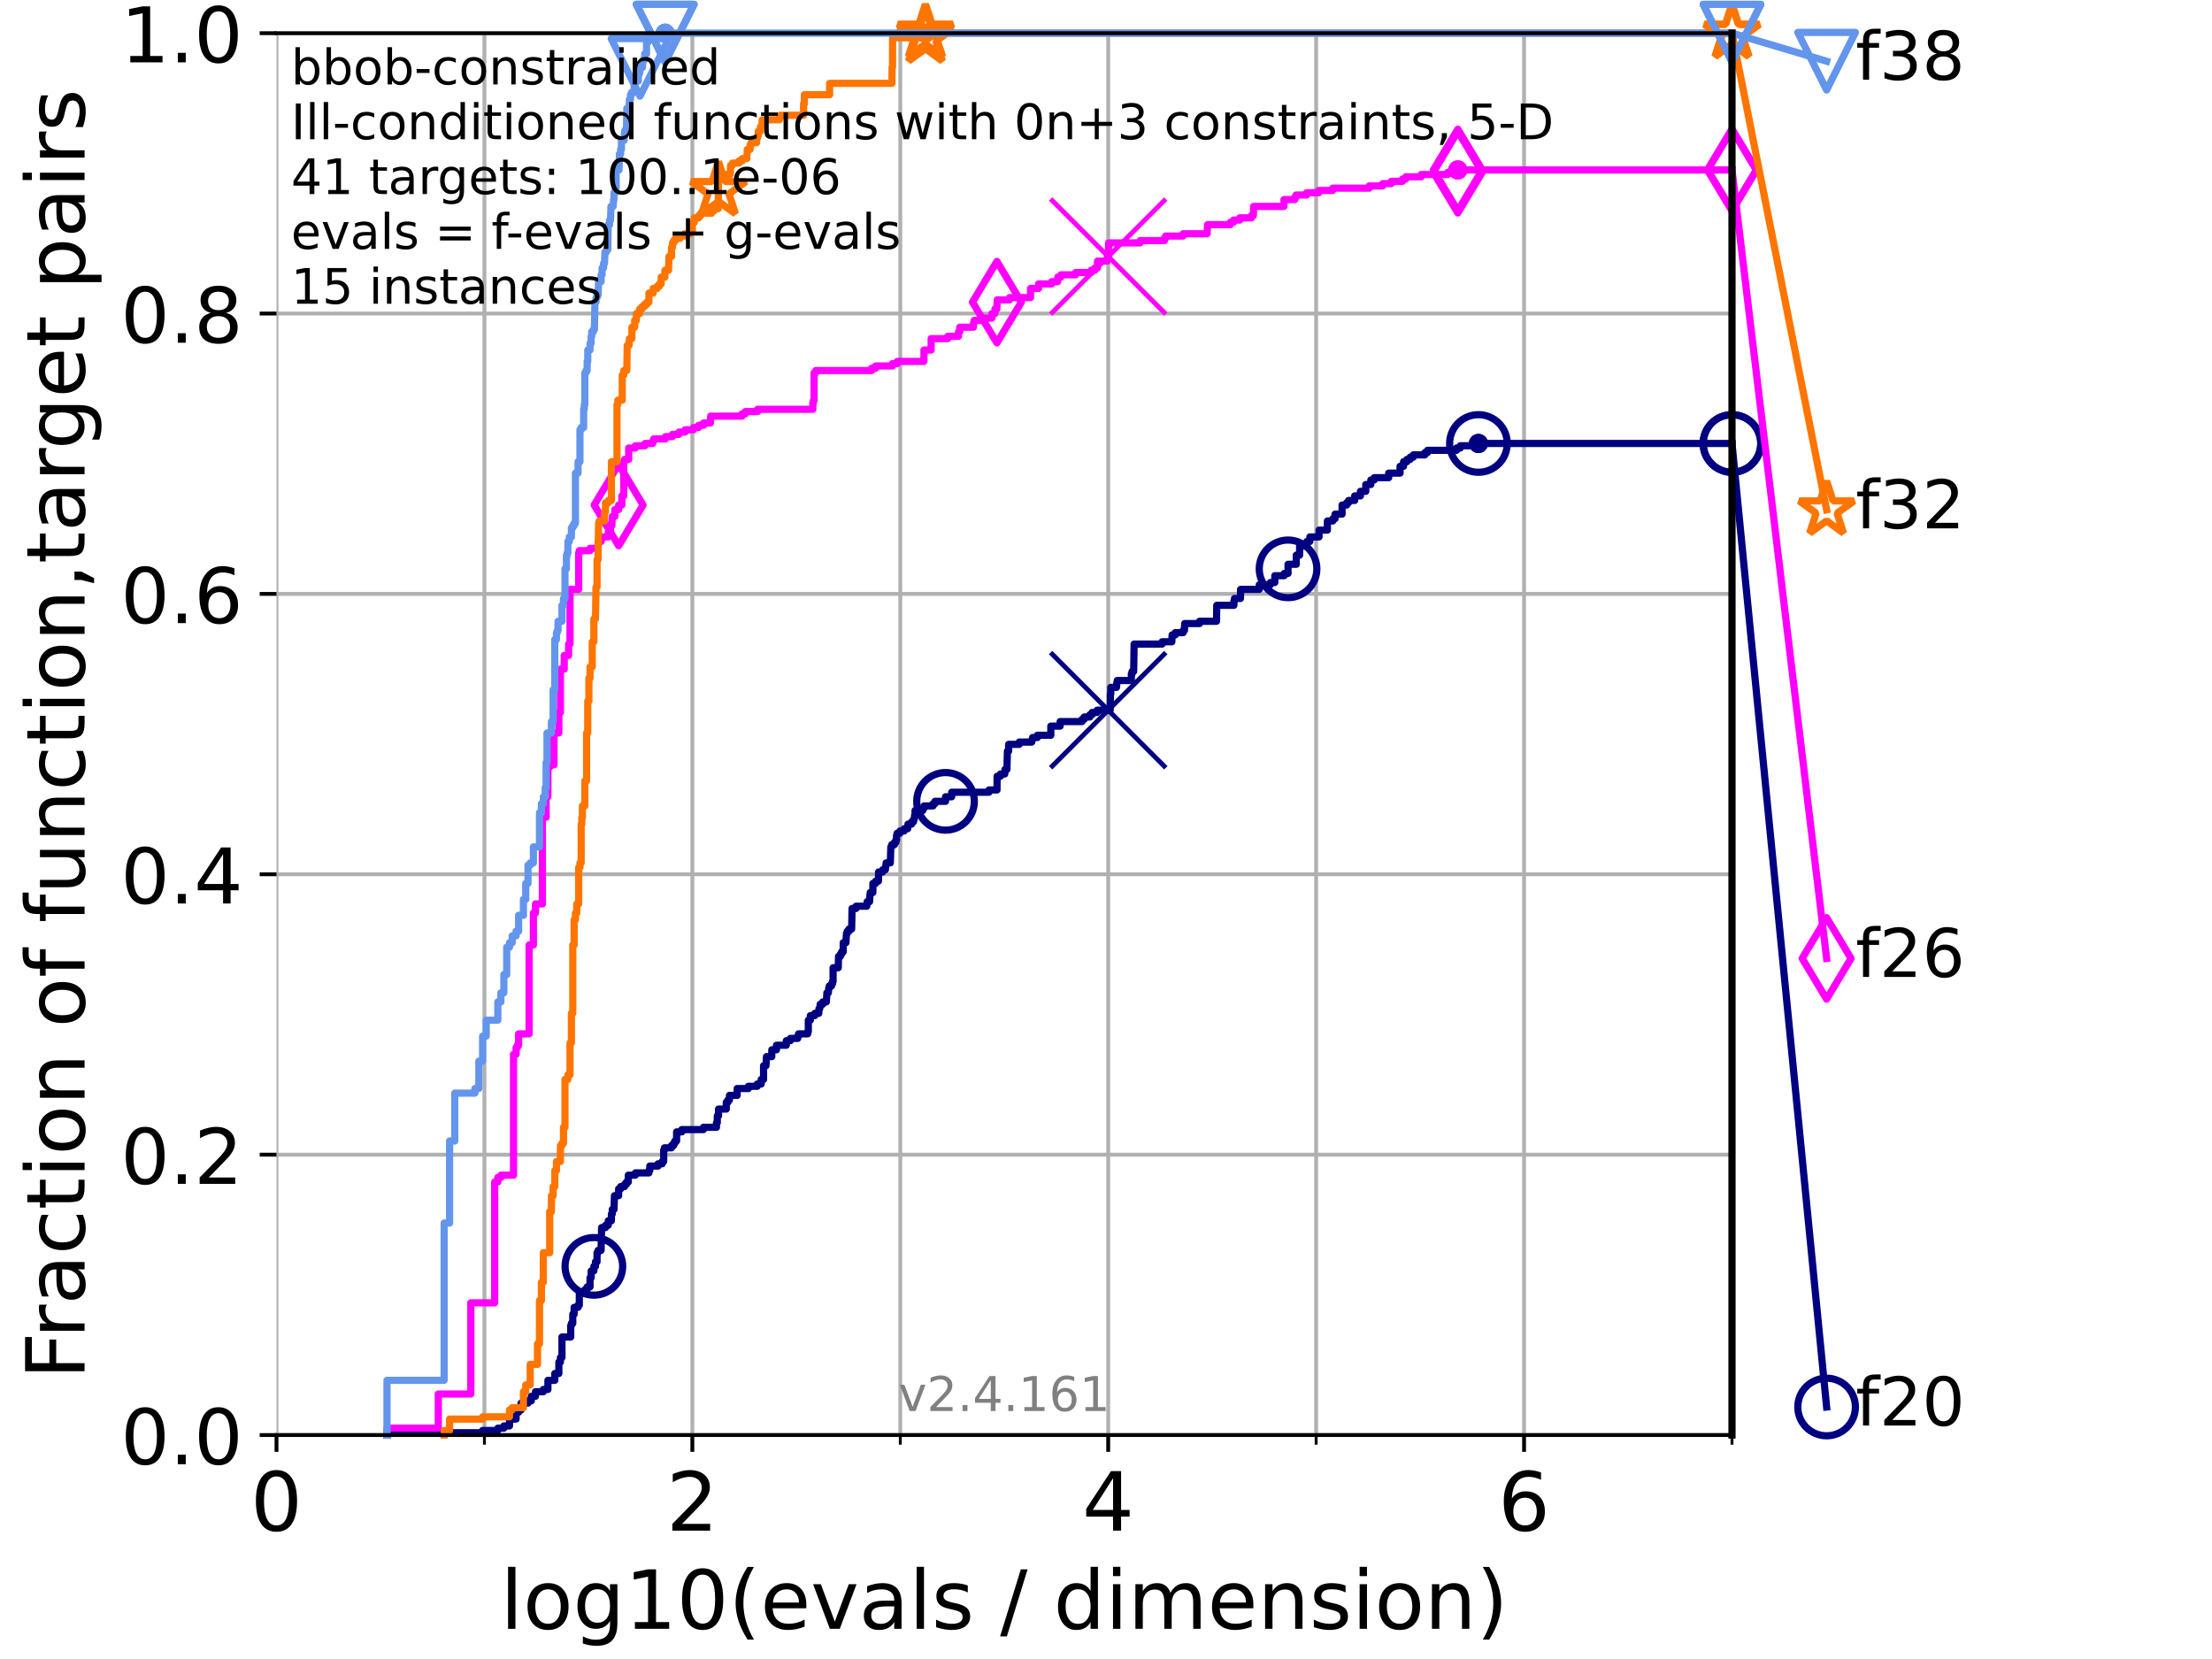 <?xml version="1.0" encoding="utf-8" standalone="no"?>
<!DOCTYPE svg PUBLIC "-//W3C//DTD SVG 1.1//EN"
  "http://www.w3.org/Graphics/SVG/1.1/DTD/svg11.dtd">
<!-- Created with matplotlib (https://matplotlib.org/) -->
<svg height="345.6pt" version="1.1" viewBox="0 0 460.8 345.6" width="460.8pt" xmlns="http://www.w3.org/2000/svg" xmlns:xlink="http://www.w3.org/1999/xlink">
 <defs>
  <style type="text/css">*{stroke-linecap:butt;stroke-linejoin:round;}</style>
 </defs>
 <g id="figure_1">
  <g id="patch_1">
   <path d="M 0 345.6 
L 460.8 345.6 
L 460.8 0 
L 0 0 
z
" style="fill:#ffffff;"/>
  </g>
  <g id="axes_1">
   <g id="patch_2">
    <path d="M 57.6 298.944 
L 360.806 298.944 
L 360.806 6.912 
L 57.6 6.912 
z
" style="fill:#ffffff;"/>
   </g>
   <g id="matplotlib.axis_1">
    <g id="xtick_1">
     <g id="line2d_1">
      <path clip-path="url(#p84a6cb8060)" d="M 57.6 298.944 
L 57.6 6.912 
" style="fill:none;stroke:#b0b0b0;stroke-linecap:square;stroke-width:0.8;"/>
     </g>
     <g id="line2d_2">
      <defs>
       <path d="M 0 0 
L 0 3.5 
" id="m93acb734d4" style="stroke:#000000;stroke-width:0.8;"/>
      </defs>
      <g>
       <use style="stroke:#000000;stroke-width:0.8;" x="57.6" xlink:href="#m93acb734d4" y="298.944"/>
      </g>
     </g>
     <g id="text_1">
      <!-- 0 -->
      <g transform="translate(52.192 318.861)scale(0.17 -0.17)">
       <defs>
        <path d="M 31.781 66.406 
Q 24.172 66.406 20.328 58.906 
Q 16.5 51.422 16.5 36.375 
Q 16.5 21.391 20.328 13.891 
Q 24.172 6.391 31.781 6.391 
Q 39.453 6.391 43.281 13.891 
Q 47.125 21.391 47.125 36.375 
Q 47.125 51.422 43.281 58.906 
Q 39.453 66.406 31.781 66.406 
z
M 31.781 74.219 
Q 44.047 74.219 50.516 64.516 
Q 56.984 54.828 56.984 36.375 
Q 56.984 17.969 50.516 8.266 
Q 44.047 -1.422 31.781 -1.422 
Q 19.531 -1.422 13.062 8.266 
Q 6.594 17.969 6.594 36.375 
Q 6.594 54.828 13.062 64.516 
Q 19.531 74.219 31.781 74.219 
z
" id="DejaVuSans-48"/>
       </defs>
       <use xlink:href="#DejaVuSans-48"/>
      </g>
     </g>
    </g>
    <g id="xtick_2">
     <g id="line2d_3">
      <path clip-path="url(#p84a6cb8060)" d="M 144.23 298.944 
L 144.23 6.912 
" style="fill:none;stroke:#b0b0b0;stroke-linecap:square;stroke-width:0.8;"/>
     </g>
     <g id="line2d_4">
      <g>
       <use style="stroke:#000000;stroke-width:0.8;" x="144.23" xlink:href="#m93acb734d4" y="298.944"/>
      </g>
     </g>
     <g id="text_2">
      <!-- 2 -->
      <g transform="translate(138.822 318.861)scale(0.17 -0.17)">
       <defs>
        <path d="M 19.188 8.297 
L 53.609 8.297 
L 53.609 0 
L 7.328 0 
L 7.328 8.297 
Q 12.938 14.109 22.625 23.891 
Q 32.328 33.688 34.812 36.531 
Q 39.547 41.844 41.422 45.531 
Q 43.312 49.219 43.312 52.781 
Q 43.312 58.594 39.234 62.25 
Q 35.156 65.922 28.609 65.922 
Q 23.969 65.922 18.812 64.312 
Q 13.672 62.703 7.812 59.422 
L 7.812 69.391 
Q 13.766 71.781 18.938 73 
Q 24.125 74.219 28.422 74.219 
Q 39.75 74.219 46.484 68.547 
Q 53.219 62.891 53.219 53.422 
Q 53.219 48.922 51.531 44.891 
Q 49.859 40.875 45.406 35.406 
Q 44.188 33.984 37.641 27.219 
Q 31.109 20.453 19.188 8.297 
z
" id="DejaVuSans-50"/>
       </defs>
       <use xlink:href="#DejaVuSans-50"/>
      </g>
     </g>
    </g>
    <g id="xtick_3">
     <g id="line2d_5">
      <path clip-path="url(#p84a6cb8060)" d="M 230.861 298.944 
L 230.861 6.912 
" style="fill:none;stroke:#b0b0b0;stroke-linecap:square;stroke-width:0.8;"/>
     </g>
     <g id="line2d_6">
      <g>
       <use style="stroke:#000000;stroke-width:0.8;" x="230.861" xlink:href="#m93acb734d4" y="298.944"/>
      </g>
     </g>
     <g id="text_3">
      <!-- 4 -->
      <g transform="translate(225.453 318.861)scale(0.17 -0.17)">
       <defs>
        <path d="M 37.797 64.312 
L 12.891 25.391 
L 37.797 25.391 
z
M 35.203 72.906 
L 47.609 72.906 
L 47.609 25.391 
L 58.016 25.391 
L 58.016 17.188 
L 47.609 17.188 
L 47.609 0 
L 37.797 0 
L 37.797 17.188 
L 4.891 17.188 
L 4.891 26.703 
z
" id="DejaVuSans-52"/>
       </defs>
       <use xlink:href="#DejaVuSans-52"/>
      </g>
     </g>
    </g>
    <g id="xtick_4">
     <g id="line2d_7">
      <path clip-path="url(#p84a6cb8060)" d="M 317.491 298.944 
L 317.491 6.912 
" style="fill:none;stroke:#b0b0b0;stroke-linecap:square;stroke-width:0.8;"/>
     </g>
     <g id="line2d_8">
      <g>
       <use style="stroke:#000000;stroke-width:0.8;" x="317.491" xlink:href="#m93acb734d4" y="298.944"/>
      </g>
     </g>
     <g id="text_4">
      <!-- 6 -->
      <g transform="translate(312.083 318.861)scale(0.17 -0.17)">
       <defs>
        <path d="M 33.016 40.375 
Q 26.375 40.375 22.484 35.828 
Q 18.609 31.297 18.609 23.391 
Q 18.609 15.531 22.484 10.953 
Q 26.375 6.391 33.016 6.391 
Q 39.656 6.391 43.531 10.953 
Q 47.406 15.531 47.406 23.391 
Q 47.406 31.297 43.531 35.828 
Q 39.656 40.375 33.016 40.375 
z
M 52.594 71.297 
L 52.594 62.312 
Q 48.875 64.062 45.094 64.984 
Q 41.312 65.922 37.594 65.922 
Q 27.828 65.922 22.672 59.328 
Q 17.531 52.734 16.797 39.406 
Q 19.672 43.656 24.016 45.922 
Q 28.375 48.188 33.594 48.188 
Q 44.578 48.188 50.953 41.516 
Q 57.328 34.859 57.328 23.391 
Q 57.328 12.156 50.688 5.359 
Q 44.047 -1.422 33.016 -1.422 
Q 20.359 -1.422 13.672 8.266 
Q 6.984 17.969 6.984 36.375 
Q 6.984 53.656 15.188 63.938 
Q 23.391 74.219 37.203 74.219 
Q 40.922 74.219 44.703 73.484 
Q 48.484 72.75 52.594 71.297 
z
" id="DejaVuSans-54"/>
       </defs>
       <use xlink:href="#DejaVuSans-54"/>
      </g>
     </g>
    </g>
    <g id="xtick_5">
     <g id="line2d_9">
      <path clip-path="url(#p84a6cb8060)" d="M 100.915 298.944 
L 100.915 6.912 
" style="fill:none;stroke:#b0b0b0;stroke-linecap:square;stroke-width:0.8;"/>
     </g>
     <g id="line2d_10">
      <defs>
       <path d="M 0 0 
L 0 2 
" id="me13a5f232f" style="stroke:#000000;stroke-width:0.6;"/>
      </defs>
      <g>
       <use style="stroke:#000000;stroke-width:0.6;" x="100.915" xlink:href="#me13a5f232f" y="298.944"/>
      </g>
     </g>
    </g>
    <g id="xtick_6">
     <g id="line2d_11">
      <path clip-path="url(#p84a6cb8060)" d="M 187.546 298.944 
L 187.546 6.912 
" style="fill:none;stroke:#b0b0b0;stroke-linecap:square;stroke-width:0.8;"/>
     </g>
     <g id="line2d_12">
      <g>
       <use style="stroke:#000000;stroke-width:0.6;" x="187.546" xlink:href="#me13a5f232f" y="298.944"/>
      </g>
     </g>
    </g>
    <g id="xtick_7">
     <g id="line2d_13">
      <path clip-path="url(#p84a6cb8060)" d="M 274.176 298.944 
L 274.176 6.912 
" style="fill:none;stroke:#b0b0b0;stroke-linecap:square;stroke-width:0.8;"/>
     </g>
     <g id="line2d_14">
      <g>
       <use style="stroke:#000000;stroke-width:0.6;" x="274.176" xlink:href="#me13a5f232f" y="298.944"/>
      </g>
     </g>
    </g>
    <g id="xtick_8">
     <g id="line2d_15">
      <path clip-path="url(#p84a6cb8060)" d="M 360.806 298.944 
L 360.806 6.912 
" style="fill:none;stroke:#b0b0b0;stroke-linecap:square;stroke-width:0.8;"/>
     </g>
     <g id="line2d_16">
      <g>
       <use style="stroke:#000000;stroke-width:0.6;" x="360.806" xlink:href="#me13a5f232f" y="298.944"/>
      </g>
     </g>
    </g>
    <g id="text_5">
     <!-- log10(evals / dimension) -->
     <g transform="translate(104.239 339.314)scale(0.17 -0.17)">
      <defs>
       <path d="M 9.422 75.984 
L 18.406 75.984 
L 18.406 0 
L 9.422 0 
z
" id="DejaVuSans-108"/>
       <path d="M 30.609 48.391 
Q 23.391 48.391 19.188 42.75 
Q 14.984 37.109 14.984 27.297 
Q 14.984 17.484 19.156 11.844 
Q 23.344 6.203 30.609 6.203 
Q 37.797 6.203 41.984 11.859 
Q 46.188 17.531 46.188 27.297 
Q 46.188 37.016 41.984 42.703 
Q 37.797 48.391 30.609 48.391 
z
M 30.609 56 
Q 42.328 56 49.016 48.375 
Q 55.719 40.766 55.719 27.297 
Q 55.719 13.875 49.016 6.219 
Q 42.328 -1.422 30.609 -1.422 
Q 18.844 -1.422 12.172 6.219 
Q 5.516 13.875 5.516 27.297 
Q 5.516 40.766 12.172 48.375 
Q 18.844 56 30.609 56 
z
" id="DejaVuSans-111"/>
       <path d="M 45.406 27.984 
Q 45.406 37.75 41.375 43.109 
Q 37.359 48.484 30.078 48.484 
Q 22.859 48.484 18.828 43.109 
Q 14.797 37.75 14.797 27.984 
Q 14.797 18.266 18.828 12.891 
Q 22.859 7.516 30.078 7.516 
Q 37.359 7.516 41.375 12.891 
Q 45.406 18.266 45.406 27.984 
z
M 54.391 6.781 
Q 54.391 -7.172 48.188 -13.984 
Q 42 -20.797 29.203 -20.797 
Q 24.469 -20.797 20.266 -20.094 
Q 16.062 -19.391 12.109 -17.922 
L 12.109 -9.188 
Q 16.062 -11.328 19.922 -12.344 
Q 23.781 -13.375 27.781 -13.375 
Q 36.625 -13.375 41.016 -8.766 
Q 45.406 -4.156 45.406 5.172 
L 45.406 9.625 
Q 42.625 4.781 38.281 2.391 
Q 33.938 0 27.875 0 
Q 17.828 0 11.672 7.656 
Q 5.516 15.328 5.516 27.984 
Q 5.516 40.672 11.672 48.328 
Q 17.828 56 27.875 56 
Q 33.938 56 38.281 53.609 
Q 42.625 51.219 45.406 46.391 
L 45.406 54.688 
L 54.391 54.688 
z
" id="DejaVuSans-103"/>
       <path d="M 12.406 8.297 
L 28.516 8.297 
L 28.516 63.922 
L 10.984 60.406 
L 10.984 69.391 
L 28.422 72.906 
L 38.281 72.906 
L 38.281 8.297 
L 54.391 8.297 
L 54.391 0 
L 12.406 0 
z
" id="DejaVuSans-49"/>
       <path d="M 31 75.875 
Q 24.469 64.656 21.281 53.656 
Q 18.109 42.672 18.109 31.391 
Q 18.109 20.125 21.312 9.062 
Q 24.516 -2 31 -13.188 
L 23.188 -13.188 
Q 15.875 -1.703 12.234 9.375 
Q 8.594 20.453 8.594 31.391 
Q 8.594 42.281 12.203 53.312 
Q 15.828 64.359 23.188 75.875 
z
" id="DejaVuSans-40"/>
       <path d="M 56.203 29.594 
L 56.203 25.203 
L 14.891 25.203 
Q 15.484 15.922 20.484 11.062 
Q 25.484 6.203 34.422 6.203 
Q 39.594 6.203 44.453 7.469 
Q 49.312 8.734 54.109 11.281 
L 54.109 2.781 
Q 49.266 0.734 44.188 -0.344 
Q 39.109 -1.422 33.891 -1.422 
Q 20.797 -1.422 13.156 6.188 
Q 5.516 13.812 5.516 26.812 
Q 5.516 40.234 12.766 48.109 
Q 20.016 56 32.328 56 
Q 43.359 56 49.781 48.891 
Q 56.203 41.797 56.203 29.594 
z
M 47.219 32.234 
Q 47.125 39.594 43.094 43.984 
Q 39.062 48.391 32.422 48.391 
Q 24.906 48.391 20.391 44.141 
Q 15.875 39.891 15.188 32.172 
z
" id="DejaVuSans-101"/>
       <path d="M 2.984 54.688 
L 12.5 54.688 
L 29.594 8.797 
L 46.688 54.688 
L 56.203 54.688 
L 35.688 0 
L 23.484 0 
z
" id="DejaVuSans-118"/>
       <path d="M 34.281 27.484 
Q 23.391 27.484 19.188 25 
Q 14.984 22.516 14.984 16.5 
Q 14.984 11.719 18.141 8.906 
Q 21.297 6.109 26.703 6.109 
Q 34.188 6.109 38.703 11.406 
Q 43.219 16.703 43.219 25.484 
L 43.219 27.484 
z
M 52.203 31.203 
L 52.203 0 
L 43.219 0 
L 43.219 8.297 
Q 40.141 3.328 35.547 0.953 
Q 30.953 -1.422 24.312 -1.422 
Q 15.922 -1.422 10.953 3.297 
Q 6 8.016 6 15.922 
Q 6 25.141 12.172 29.828 
Q 18.359 34.516 30.609 34.516 
L 43.219 34.516 
L 43.219 35.406 
Q 43.219 41.609 39.141 45 
Q 35.062 48.391 27.688 48.391 
Q 23 48.391 18.547 47.266 
Q 14.109 46.141 10.016 43.891 
L 10.016 52.203 
Q 14.938 54.109 19.578 55.047 
Q 24.219 56 28.609 56 
Q 40.484 56 46.344 49.844 
Q 52.203 43.703 52.203 31.203 
z
" id="DejaVuSans-97"/>
       <path d="M 44.281 53.078 
L 44.281 44.578 
Q 40.484 46.531 36.375 47.5 
Q 32.281 48.484 27.875 48.484 
Q 21.188 48.484 17.844 46.438 
Q 14.5 44.391 14.5 40.281 
Q 14.5 37.156 16.891 35.375 
Q 19.281 33.594 26.516 31.984 
L 29.594 31.297 
Q 39.156 29.25 43.188 25.516 
Q 47.219 21.781 47.219 15.094 
Q 47.219 7.469 41.188 3.016 
Q 35.156 -1.422 24.609 -1.422 
Q 20.219 -1.422 15.453 -0.562 
Q 10.688 0.297 5.422 2 
L 5.422 11.281 
Q 10.406 8.688 15.234 7.391 
Q 20.062 6.109 24.812 6.109 
Q 31.156 6.109 34.562 8.281 
Q 37.984 10.453 37.984 14.406 
Q 37.984 18.062 35.516 20.016 
Q 33.062 21.969 24.703 23.781 
L 21.578 24.516 
Q 13.234 26.266 9.516 29.906 
Q 5.812 33.547 5.812 39.891 
Q 5.812 47.609 11.281 51.797 
Q 16.75 56 26.812 56 
Q 31.781 56 36.172 55.266 
Q 40.578 54.547 44.281 53.078 
z
" id="DejaVuSans-115"/>
       <path id="DejaVuSans-32"/>
       <path d="M 25.391 72.906 
L 33.688 72.906 
L 8.297 -9.281 
L 0 -9.281 
z
" id="DejaVuSans-47"/>
       <path d="M 45.406 46.391 
L 45.406 75.984 
L 54.391 75.984 
L 54.391 0 
L 45.406 0 
L 45.406 8.203 
Q 42.578 3.328 38.25 0.953 
Q 33.938 -1.422 27.875 -1.422 
Q 17.969 -1.422 11.734 6.484 
Q 5.516 14.406 5.516 27.297 
Q 5.516 40.188 11.734 48.094 
Q 17.969 56 27.875 56 
Q 33.938 56 38.25 53.625 
Q 42.578 51.266 45.406 46.391 
z
M 14.797 27.297 
Q 14.797 17.391 18.875 11.75 
Q 22.953 6.109 30.078 6.109 
Q 37.203 6.109 41.297 11.75 
Q 45.406 17.391 45.406 27.297 
Q 45.406 37.203 41.297 42.844 
Q 37.203 48.484 30.078 48.484 
Q 22.953 48.484 18.875 42.844 
Q 14.797 37.203 14.797 27.297 
z
" id="DejaVuSans-100"/>
       <path d="M 9.422 54.688 
L 18.406 54.688 
L 18.406 0 
L 9.422 0 
z
M 9.422 75.984 
L 18.406 75.984 
L 18.406 64.594 
L 9.422 64.594 
z
" id="DejaVuSans-105"/>
       <path d="M 52 44.188 
Q 55.375 50.25 60.062 53.125 
Q 64.75 56 71.094 56 
Q 79.641 56 84.281 50.016 
Q 88.922 44.047 88.922 33.016 
L 88.922 0 
L 79.891 0 
L 79.891 32.719 
Q 79.891 40.578 77.094 44.375 
Q 74.312 48.188 68.609 48.188 
Q 61.625 48.188 57.562 43.547 
Q 53.516 38.922 53.516 30.906 
L 53.516 0 
L 44.484 0 
L 44.484 32.719 
Q 44.484 40.625 41.703 44.406 
Q 38.922 48.188 33.109 48.188 
Q 26.219 48.188 22.156 43.531 
Q 18.109 38.875 18.109 30.906 
L 18.109 0 
L 9.078 0 
L 9.078 54.688 
L 18.109 54.688 
L 18.109 46.188 
Q 21.188 51.219 25.484 53.609 
Q 29.781 56 35.688 56 
Q 41.656 56 45.828 52.969 
Q 50 49.953 52 44.188 
z
" id="DejaVuSans-109"/>
       <path d="M 54.891 33.016 
L 54.891 0 
L 45.906 0 
L 45.906 32.719 
Q 45.906 40.484 42.875 44.328 
Q 39.844 48.188 33.797 48.188 
Q 26.516 48.188 22.312 43.547 
Q 18.109 38.922 18.109 30.906 
L 18.109 0 
L 9.078 0 
L 9.078 54.688 
L 18.109 54.688 
L 18.109 46.188 
Q 21.344 51.125 25.703 53.562 
Q 30.078 56 35.797 56 
Q 45.219 56 50.047 50.172 
Q 54.891 44.344 54.891 33.016 
z
" id="DejaVuSans-110"/>
       <path d="M 8.016 75.875 
L 15.828 75.875 
Q 23.141 64.359 26.781 53.312 
Q 30.422 42.281 30.422 31.391 
Q 30.422 20.453 26.781 9.375 
Q 23.141 -1.703 15.828 -13.188 
L 8.016 -13.188 
Q 14.5 -2 17.703 9.062 
Q 20.906 20.125 20.906 31.391 
Q 20.906 42.672 17.703 53.656 
Q 14.5 64.656 8.016 75.875 
z
" id="DejaVuSans-41"/>
      </defs>
      <use xlink:href="#DejaVuSans-108"/>
      <use x="27.783" xlink:href="#DejaVuSans-111"/>
      <use x="88.965" xlink:href="#DejaVuSans-103"/>
      <use x="152.441" xlink:href="#DejaVuSans-49"/>
      <use x="216.064" xlink:href="#DejaVuSans-48"/>
      <use x="279.688" xlink:href="#DejaVuSans-40"/>
      <use x="318.701" xlink:href="#DejaVuSans-101"/>
      <use x="380.225" xlink:href="#DejaVuSans-118"/>
      <use x="439.404" xlink:href="#DejaVuSans-97"/>
      <use x="500.684" xlink:href="#DejaVuSans-108"/>
      <use x="528.467" xlink:href="#DejaVuSans-115"/>
      <use x="580.566" xlink:href="#DejaVuSans-32"/>
      <use x="612.354" xlink:href="#DejaVuSans-47"/>
      <use x="646.045" xlink:href="#DejaVuSans-32"/>
      <use x="677.832" xlink:href="#DejaVuSans-100"/>
      <use x="741.309" xlink:href="#DejaVuSans-105"/>
      <use x="769.092" xlink:href="#DejaVuSans-109"/>
      <use x="866.504" xlink:href="#DejaVuSans-101"/>
      <use x="928.027" xlink:href="#DejaVuSans-110"/>
      <use x="991.406" xlink:href="#DejaVuSans-115"/>
      <use x="1043.506" xlink:href="#DejaVuSans-105"/>
      <use x="1071.289" xlink:href="#DejaVuSans-111"/>
      <use x="1132.471" xlink:href="#DejaVuSans-110"/>
      <use x="1195.85" xlink:href="#DejaVuSans-41"/>
     </g>
    </g>
   </g>
   <g id="matplotlib.axis_2">
    <g id="ytick_1">
     <g id="line2d_17">
      <path clip-path="url(#p84a6cb8060)" d="M 57.6 298.944 
L 360.806 298.944 
" style="fill:none;stroke:#b0b0b0;stroke-linecap:square;stroke-width:0.8;"/>
     </g>
     <g id="line2d_18">
      <defs>
       <path d="M 0 0 
L -3.5 0 
" id="m56cb08616d" style="stroke:#000000;stroke-width:0.8;"/>
      </defs>
      <g>
       <use style="stroke:#000000;stroke-width:0.8;" x="57.6" xlink:href="#m56cb08616d" y="298.944"/>
      </g>
     </g>
     <g id="text_6">
      <!-- 0.0 -->
      <g transform="translate(25.155 305.023)scale(0.16 -0.16)">
       <defs>
        <path d="M 10.688 12.406 
L 21 12.406 
L 21 0 
L 10.688 0 
z
" id="DejaVuSans-46"/>
       </defs>
       <use xlink:href="#DejaVuSans-48"/>
       <use x="63.623" xlink:href="#DejaVuSans-46"/>
       <use x="95.41" xlink:href="#DejaVuSans-48"/>
      </g>
     </g>
    </g>
    <g id="ytick_2">
     <g id="line2d_19">
      <path clip-path="url(#p84a6cb8060)" d="M 57.6 240.538 
L 360.806 240.538 
" style="fill:none;stroke:#b0b0b0;stroke-linecap:square;stroke-width:0.8;"/>
     </g>
     <g id="line2d_20">
      <g>
       <use style="stroke:#000000;stroke-width:0.8;" x="57.6" xlink:href="#m56cb08616d" y="240.538"/>
      </g>
     </g>
     <g id="text_7">
      <!-- 0.2 -->
      <g transform="translate(25.155 246.616)scale(0.16 -0.16)">
       <use xlink:href="#DejaVuSans-48"/>
       <use x="63.623" xlink:href="#DejaVuSans-46"/>
       <use x="95.41" xlink:href="#DejaVuSans-50"/>
      </g>
     </g>
    </g>
    <g id="ytick_3">
     <g id="line2d_21">
      <path clip-path="url(#p84a6cb8060)" d="M 57.6 182.131 
L 360.806 182.131 
" style="fill:none;stroke:#b0b0b0;stroke-linecap:square;stroke-width:0.8;"/>
     </g>
     <g id="line2d_22">
      <g>
       <use style="stroke:#000000;stroke-width:0.8;" x="57.6" xlink:href="#m56cb08616d" y="182.131"/>
      </g>
     </g>
     <g id="text_8">
      <!-- 0.4 -->
      <g transform="translate(25.155 188.21)scale(0.16 -0.16)">
       <use xlink:href="#DejaVuSans-48"/>
       <use x="63.623" xlink:href="#DejaVuSans-46"/>
       <use x="95.41" xlink:href="#DejaVuSans-52"/>
      </g>
     </g>
    </g>
    <g id="ytick_4">
     <g id="line2d_23">
      <path clip-path="url(#p84a6cb8060)" d="M 57.6 123.725 
L 360.806 123.725 
" style="fill:none;stroke:#b0b0b0;stroke-linecap:square;stroke-width:0.8;"/>
     </g>
     <g id="line2d_24">
      <g>
       <use style="stroke:#000000;stroke-width:0.8;" x="57.6" xlink:href="#m56cb08616d" y="123.725"/>
      </g>
     </g>
     <g id="text_9">
      <!-- 0.6 -->
      <g transform="translate(25.155 129.804)scale(0.16 -0.16)">
       <use xlink:href="#DejaVuSans-48"/>
       <use x="63.623" xlink:href="#DejaVuSans-46"/>
       <use x="95.41" xlink:href="#DejaVuSans-54"/>
      </g>
     </g>
    </g>
    <g id="ytick_5">
     <g id="line2d_25">
      <path clip-path="url(#p84a6cb8060)" d="M 57.6 65.318 
L 360.806 65.318 
" style="fill:none;stroke:#b0b0b0;stroke-linecap:square;stroke-width:0.8;"/>
     </g>
     <g id="line2d_26">
      <g>
       <use style="stroke:#000000;stroke-width:0.8;" x="57.6" xlink:href="#m56cb08616d" y="65.318"/>
      </g>
     </g>
     <g id="text_10">
      <!-- 0.8 -->
      <g transform="translate(25.155 71.397)scale(0.16 -0.16)">
       <defs>
        <path d="M 31.781 34.625 
Q 24.75 34.625 20.719 30.859 
Q 16.703 27.094 16.703 20.516 
Q 16.703 13.922 20.719 10.156 
Q 24.75 6.391 31.781 6.391 
Q 38.812 6.391 42.859 10.172 
Q 46.922 13.969 46.922 20.516 
Q 46.922 27.094 42.891 30.859 
Q 38.875 34.625 31.781 34.625 
z
M 21.922 38.812 
Q 15.578 40.375 12.031 44.719 
Q 8.5 49.078 8.5 55.328 
Q 8.5 64.062 14.719 69.141 
Q 20.953 74.219 31.781 74.219 
Q 42.672 74.219 48.875 69.141 
Q 55.078 64.062 55.078 55.328 
Q 55.078 49.078 51.531 44.719 
Q 48 40.375 41.703 38.812 
Q 48.828 37.156 52.797 32.312 
Q 56.781 27.484 56.781 20.516 
Q 56.781 9.906 50.312 4.234 
Q 43.844 -1.422 31.781 -1.422 
Q 19.734 -1.422 13.25 4.234 
Q 6.781 9.906 6.781 20.516 
Q 6.781 27.484 10.781 32.312 
Q 14.797 37.156 21.922 38.812 
z
M 18.312 54.391 
Q 18.312 48.734 21.844 45.562 
Q 25.391 42.391 31.781 42.391 
Q 38.141 42.391 41.719 45.562 
Q 45.312 48.734 45.312 54.391 
Q 45.312 60.062 41.719 63.234 
Q 38.141 66.406 31.781 66.406 
Q 25.391 66.406 21.844 63.234 
Q 18.312 60.062 18.312 54.391 
z
" id="DejaVuSans-56"/>
       </defs>
       <use xlink:href="#DejaVuSans-48"/>
       <use x="63.623" xlink:href="#DejaVuSans-46"/>
       <use x="95.41" xlink:href="#DejaVuSans-56"/>
      </g>
     </g>
    </g>
    <g id="ytick_6">
     <g id="line2d_27">
      <path clip-path="url(#p84a6cb8060)" d="M 57.6 6.912 
L 360.806 6.912 
" style="fill:none;stroke:#b0b0b0;stroke-linecap:square;stroke-width:0.8;"/>
     </g>
     <g id="line2d_28">
      <g>
       <use style="stroke:#000000;stroke-width:0.8;" x="57.6" xlink:href="#m56cb08616d" y="6.912"/>
      </g>
     </g>
     <g id="text_11">
      <!-- 1.0 -->
      <g transform="translate(25.155 12.991)scale(0.16 -0.16)">
       <use xlink:href="#DejaVuSans-49"/>
       <use x="63.623" xlink:href="#DejaVuSans-46"/>
       <use x="95.41" xlink:href="#DejaVuSans-48"/>
      </g>
     </g>
    </g>
    <g id="text_12">
     <!-- Fraction of function,target pairs -->
     <g transform="translate(17.62 287.313)rotate(-90)scale(0.17 -0.17)">
      <defs>
       <path d="M 9.812 72.906 
L 51.703 72.906 
L 51.703 64.594 
L 19.672 64.594 
L 19.672 43.109 
L 48.578 43.109 
L 48.578 34.812 
L 19.672 34.812 
L 19.672 0 
L 9.812 0 
z
" id="DejaVuSans-70"/>
       <path d="M 41.109 46.297 
Q 39.594 47.172 37.812 47.578 
Q 36.031 48 33.891 48 
Q 26.266 48 22.188 43.047 
Q 18.109 38.094 18.109 28.812 
L 18.109 0 
L 9.078 0 
L 9.078 54.688 
L 18.109 54.688 
L 18.109 46.188 
Q 20.953 51.172 25.484 53.578 
Q 30.031 56 36.531 56 
Q 37.453 56 38.578 55.875 
Q 39.703 55.766 41.062 55.516 
z
" id="DejaVuSans-114"/>
       <path d="M 48.781 52.594 
L 48.781 44.188 
Q 44.969 46.297 41.141 47.344 
Q 37.312 48.391 33.406 48.391 
Q 24.656 48.391 19.812 42.844 
Q 14.984 37.312 14.984 27.297 
Q 14.984 17.281 19.812 11.734 
Q 24.656 6.203 33.406 6.203 
Q 37.312 6.203 41.141 7.25 
Q 44.969 8.297 48.781 10.406 
L 48.781 2.094 
Q 45.016 0.344 40.984 -0.531 
Q 36.969 -1.422 32.422 -1.422 
Q 20.062 -1.422 12.781 6.344 
Q 5.516 14.109 5.516 27.297 
Q 5.516 40.672 12.859 48.328 
Q 20.219 56 33.016 56 
Q 37.156 56 41.109 55.141 
Q 45.062 54.297 48.781 52.594 
z
" id="DejaVuSans-99"/>
       <path d="M 18.312 70.219 
L 18.312 54.688 
L 36.812 54.688 
L 36.812 47.703 
L 18.312 47.703 
L 18.312 18.016 
Q 18.312 11.328 20.141 9.422 
Q 21.969 7.516 27.594 7.516 
L 36.812 7.516 
L 36.812 0 
L 27.594 0 
Q 17.188 0 13.234 3.875 
Q 9.281 7.766 9.281 18.016 
L 9.281 47.703 
L 2.688 47.703 
L 2.688 54.688 
L 9.281 54.688 
L 9.281 70.219 
z
" id="DejaVuSans-116"/>
       <path d="M 37.109 75.984 
L 37.109 68.5 
L 28.516 68.5 
Q 23.688 68.5 21.797 66.547 
Q 19.922 64.594 19.922 59.516 
L 19.922 54.688 
L 34.719 54.688 
L 34.719 47.703 
L 19.922 47.703 
L 19.922 0 
L 10.891 0 
L 10.891 47.703 
L 2.297 47.703 
L 2.297 54.688 
L 10.891 54.688 
L 10.891 58.5 
Q 10.891 67.625 15.141 71.797 
Q 19.391 75.984 28.609 75.984 
z
" id="DejaVuSans-102"/>
       <path d="M 8.5 21.578 
L 8.5 54.688 
L 17.484 54.688 
L 17.484 21.922 
Q 17.484 14.156 20.5 10.266 
Q 23.531 6.391 29.594 6.391 
Q 36.859 6.391 41.078 11.031 
Q 45.312 15.672 45.312 23.688 
L 45.312 54.688 
L 54.297 54.688 
L 54.297 0 
L 45.312 0 
L 45.312 8.406 
Q 42.047 3.422 37.719 1 
Q 33.406 -1.422 27.688 -1.422 
Q 18.266 -1.422 13.375 4.438 
Q 8.5 10.297 8.5 21.578 
z
M 31.109 56 
z
" id="DejaVuSans-117"/>
       <path d="M 11.719 12.406 
L 22.016 12.406 
L 22.016 4 
L 14.016 -11.625 
L 7.719 -11.625 
L 11.719 4 
z
" id="DejaVuSans-44"/>
       <path d="M 18.109 8.203 
L 18.109 -20.797 
L 9.078 -20.797 
L 9.078 54.688 
L 18.109 54.688 
L 18.109 46.391 
Q 20.953 51.266 25.266 53.625 
Q 29.594 56 35.594 56 
Q 45.562 56 51.781 48.094 
Q 58.016 40.188 58.016 27.297 
Q 58.016 14.406 51.781 6.484 
Q 45.562 -1.422 35.594 -1.422 
Q 29.594 -1.422 25.266 0.953 
Q 20.953 3.328 18.109 8.203 
z
M 48.688 27.297 
Q 48.688 37.203 44.609 42.844 
Q 40.531 48.484 33.406 48.484 
Q 26.266 48.484 22.188 42.844 
Q 18.109 37.203 18.109 27.297 
Q 18.109 17.391 22.188 11.75 
Q 26.266 6.109 33.406 6.109 
Q 40.531 6.109 44.609 11.75 
Q 48.688 17.391 48.688 27.297 
z
" id="DejaVuSans-112"/>
      </defs>
      <use xlink:href="#DejaVuSans-70"/>
      <use x="50.27" xlink:href="#DejaVuSans-114"/>
      <use x="91.383" xlink:href="#DejaVuSans-97"/>
      <use x="152.662" xlink:href="#DejaVuSans-99"/>
      <use x="207.643" xlink:href="#DejaVuSans-116"/>
      <use x="246.852" xlink:href="#DejaVuSans-105"/>
      <use x="274.635" xlink:href="#DejaVuSans-111"/>
      <use x="335.816" xlink:href="#DejaVuSans-110"/>
      <use x="399.195" xlink:href="#DejaVuSans-32"/>
      <use x="430.982" xlink:href="#DejaVuSans-111"/>
      <use x="492.164" xlink:href="#DejaVuSans-102"/>
      <use x="527.369" xlink:href="#DejaVuSans-32"/>
      <use x="559.156" xlink:href="#DejaVuSans-102"/>
      <use x="594.361" xlink:href="#DejaVuSans-117"/>
      <use x="657.74" xlink:href="#DejaVuSans-110"/>
      <use x="721.119" xlink:href="#DejaVuSans-99"/>
      <use x="776.1" xlink:href="#DejaVuSans-116"/>
      <use x="815.309" xlink:href="#DejaVuSans-105"/>
      <use x="843.092" xlink:href="#DejaVuSans-111"/>
      <use x="904.273" xlink:href="#DejaVuSans-110"/>
      <use x="967.652" xlink:href="#DejaVuSans-44"/>
      <use x="999.439" xlink:href="#DejaVuSans-116"/>
      <use x="1038.648" xlink:href="#DejaVuSans-97"/>
      <use x="1099.928" xlink:href="#DejaVuSans-114"/>
      <use x="1139.291" xlink:href="#DejaVuSans-103"/>
      <use x="1202.768" xlink:href="#DejaVuSans-101"/>
      <use x="1264.291" xlink:href="#DejaVuSans-116"/>
      <use x="1303.5" xlink:href="#DejaVuSans-32"/>
      <use x="1335.287" xlink:href="#DejaVuSans-112"/>
      <use x="1398.764" xlink:href="#DejaVuSans-97"/>
      <use x="1460.043" xlink:href="#DejaVuSans-105"/>
      <use x="1487.826" xlink:href="#DejaVuSans-114"/>
      <use x="1528.939" xlink:href="#DejaVuSans-115"/>
     </g>
    </g>
   </g>
   <g id="line2d_29">
    <defs>
     <path d="M 0 1.5 
C 0.398 1.5 0.779 1.342 1.061 1.061 
C 1.342 0.779 1.5 0.398 1.5 0 
C 1.5 -0.398 1.342 -0.779 1.061 -1.061 
C 0.779 -1.342 0.398 -1.5 0 -1.5 
C -0.398 -1.5 -0.779 -1.342 -1.061 -1.061 
C -1.342 -0.779 -1.5 -0.398 -1.5 0 
C -1.5 0.398 -1.342 0.779 -1.061 1.061 
C -0.779 1.342 -0.398 1.5 0 1.5 
z
" id="m5e17b7b16f" style="stroke:#000080;"/>
    </defs>
    <g>
     <use style="fill:#000080;stroke:#000080;" x="307.986" xlink:href="#m5e17b7b16f" y="92.385"/>
     <use style="fill:#000080;stroke:#000080;" x="307.986" xlink:href="#m5e17b7b16f" y="92.385"/>
    </g>
   </g>
   <g id="line2d_30">
    <path d="M 80.621 298.944 
L 80.621 298.469 
L 100.535 298.469 
L 100.535 297.994 
L 103.707 297.994 
L 103.707 297.519 
L 104.962 297.519 
L 104.962 297.045 
L 106.138 297.045 
L 106.138 295.62 
L 107.512 295.62 
L 107.512 294.196 
L 108.034 294.196 
L 108.034 293.721 
L 108.543 293.721 
L 108.543 292.296 
L 109.99 292.296 
L 109.99 291.821 
L 110.675 291.821 
L 110.675 290.872 
L 111.55 290.872 
L 111.55 289.922 
L 113.186 289.922 
L 113.186 289.447 
L 114.142 289.447 
L 114.142 287.548 
L 115.576 287.548 
L 115.576 286.123 
L 116.419 286.123 
L 116.419 283.749 
L 116.746 283.749 
L 116.746 282.799 
L 117.068 282.799 
L 117.068 278.526 
L 118.89 278.526 
L 118.89 276.151 
L 119.034 276.151 
L 119.034 275.676 
L 119.319 275.676 
L 119.319 273.777 
L 119.6 273.777 
L 119.6 272.352 
L 120.418 272.352 
L 120.418 271.878 
L 120.683 271.878 
L 120.683 269.503 
L 121.329 269.503 
L 121.329 269.029 
L 121.954 269.029 
L 121.954 268.554 
L 122.32 268.554 
L 122.32 268.079 
L 122.913 268.079 
L 122.913 266.179 
L 123.145 266.179 
L 123.145 264.755 
L 123.714 264.755 
L 123.714 263.805 
L 124.047 263.805 
L 124.047 262.855 
L 124.374 262.855 
L 124.374 260.956 
L 124.589 260.956 
L 124.589 260.481 
L 125.219 260.481 
L 125.322 255.733 
L 126.127 255.733 
L 126.127 255.258 
L 126.709 255.258 
L 126.709 254.308 
L 127.366 254.308 
L 127.366 252.884 
L 127.55 252.884 
L 127.55 251.934 
L 127.911 251.934 
L 128.001 249.085 
L 128.872 249.085 
L 128.872 247.66 
L 129.293 247.66 
L 129.293 247.185 
L 130.107 247.185 
L 130.107 246.711 
L 130.502 246.711 
L 130.502 246.236 
L 130.888 246.236 
L 130.888 244.811 
L 132.358 244.811 
L 132.358 244.336 
L 135.177 244.336 
L 135.177 243.862 
L 135.359 243.862 
L 135.359 242.912 
L 137.086 242.912 
L 137.086 242.437 
L 137.946 242.437 
L 137.946 241.962 
L 138.259 241.962 
L 138.259 239.588 
L 138.413 239.588 
L 138.413 239.113 
L 139.891 239.113 
L 139.891 238.638 
L 140.313 238.638 
L 140.313 238.163 
L 140.589 238.163 
L 140.589 237.689 
L 140.951 237.689 
L 140.951 235.789 
L 142.038 235.789 
L 142.038 235.314 
L 146.53 235.314 
L 146.53 234.839 
L 149.253 234.839 
L 149.253 233.89 
L 149.425 233.89 
L 149.425 232.465 
L 149.68 232.465 
L 149.68 231.041 
L 151.298 231.041 
L 151.298 229.616 
L 151.631 229.616 
L 151.631 229.141 
L 151.958 229.141 
L 151.958 228.192 
L 153.559 228.192 
L 153.559 226.767 
L 155.904 226.767 
L 155.904 226.292 
L 157.752 226.292 
L 157.752 225.817 
L 158.577 225.817 
L 158.577 224.868 
L 159.063 224.868 
L 159.063 222.018 
L 159.569 222.018 
L 159.668 220.119 
L 160.778 220.119 
L 160.778 218.695 
L 161.751 218.695 
L 161.751 217.745 
L 163.8 217.745 
L 163.8 216.795 
L 164.644 216.795 
L 164.644 216.32 
L 166.17 216.32 
L 166.17 215.845 
L 166.345 215.845 
L 166.345 215.371 
L 168.253 215.371 
L 168.253 214.896 
L 168.389 214.896 
L 168.389 212.522 
L 168.812 212.522 
L 168.812 211.572 
L 169.736 211.572 
L 169.736 211.097 
L 170.57 211.097 
L 170.598 210.147 
L 170.764 210.147 
L 170.865 209.198 
L 171.387 209.198 
L 171.387 208.723 
L 172.144 208.723 
L 172.255 206.823 
L 172.558 206.823 
L 172.641 205.874 
L 172.741 205.874 
L 172.741 205.399 
L 173.23 205.399 
L 173.23 204.924 
L 173.422 204.924 
L 173.422 204.449 
L 173.549 204.449 
L 173.549 201.6 
L 174.619 201.6 
L 174.686 199.226 
L 175.07 199.226 
L 175.07 198.751 
L 175.324 198.751 
L 175.324 198.276 
L 175.652 198.276 
L 175.659 196.377 
L 176.224 196.377 
L 176.327 194.477 
L 176.483 194.477 
L 176.483 194.002 
L 176.852 194.002 
L 176.852 193.528 
L 177.415 193.528 
L 177.498 189.254 
L 178.333 189.254 
L 178.333 188.779 
L 180.565 188.779 
L 180.647 187.829 
L 181.156 187.829 
L 181.224 186.405 
L 181.287 186.405 
L 181.287 185.93 
L 181.836 185.93 
L 181.836 184.031 
L 182.413 184.031 
L 182.413 183.556 
L 183.001 183.556 
L 183.021 181.656 
L 183.877 181.656 
L 183.877 181.182 
L 184.435 181.182 
L 184.533 180.232 
L 184.599 180.232 
L 184.599 179.757 
L 185.471 179.757 
L 185.576 176.433 
L 185.763 176.433 
L 185.763 175.958 
L 186.321 175.958 
L 186.321 175.483 
L 186.624 175.483 
L 186.624 175.008 
L 186.762 175.008 
L 186.762 174.059 
L 186.879 174.059 
L 186.879 173.584 
L 187.478 173.584 
L 187.478 173.109 
L 188.359 173.109 
L 188.359 172.634 
L 189.094 172.634 
L 189.146 171.685 
L 189.901 171.685 
L 189.901 171.21 
L 190.295 171.21 
L 190.295 170.735 
L 190.441 170.735 
L 190.538 169.785 
L 190.627 169.785 
L 190.627 168.835 
L 192.242 168.835 
L 192.242 168.361 
L 192.496 168.361 
L 192.496 167.886 
L 194.376 167.886 
L 194.376 167.411 
L 194.78 167.411 
L 194.78 166.936 
L 196.973 166.936 
L 196.973 165.986 
L 198.25 165.986 
L 198.25 165.037 
L 206.021 165.037 
L 206.021 164.562 
L 207.696 164.562 
L 207.713 161.713 
L 208.406 161.713 
L 208.406 161.238 
L 209.31 161.238 
L 209.357 160.288 
L 209.761 160.288 
L 209.859 156.489 
L 210.112 156.489 
L 210.112 155.065 
L 212.315 155.065 
L 212.315 154.59 
L 214.929 154.59 
L 214.929 154.115 
L 215.109 154.115 
L 215.109 153.64 
L 216.102 153.64 
L 216.102 153.165 
L 218.906 153.165 
L 218.906 151.266 
L 220.844 151.266 
L 220.844 150.316 
L 225.411 150.316 
L 225.411 149.841 
L 225.863 149.841 
L 225.863 149.367 
L 227.03 149.367 
L 227.03 148.892 
L 227.506 148.892 
L 227.506 148.417 
L 228.558 148.417 
L 228.558 147.942 
L 231.272 147.942 
L 231.315 144.618 
L 231.39 144.618 
L 231.391 143.194 
L 232.588 143.194 
L 232.649 142.244 
L 232.734 142.244 
L 232.734 141.769 
L 235.685 141.769 
L 235.687 140.345 
L 235.841 140.345 
L 235.841 139.87 
L 236.165 139.87 
L 236.257 134.171 
L 242.085 134.171 
L 242.085 133.697 
L 244.115 133.697 
L 244.169 132.272 
L 244.82 132.272 
L 244.82 131.797 
L 246.47 131.797 
L 246.47 131.322 
L 246.742 131.322 
L 246.792 129.898 
L 249.884 129.898 
L 249.884 129.423 
L 253.427 129.423 
L 253.471 126.099 
L 257.048 126.099 
L 257.048 125.149 
L 257.165 125.149 
L 257.165 124.674 
L 258.414 124.674 
L 258.442 122.775 
L 262.327 122.775 
L 262.327 121.825 
L 264.639 121.825 
L 264.639 121.351 
L 265.564 121.351 
L 265.564 119.926 
L 267.531 119.926 
L 267.531 119.451 
L 268.324 119.451 
L 268.325 117.552 
L 270.034 117.552 
L 270.035 115.652 
L 270.732 115.652 
L 270.732 113.753 
L 272.245 113.753 
L 272.245 112.803 
L 272.864 112.803 
L 272.866 111.854 
L 274.781 111.854 
L 274.783 110.429 
L 276.52 110.429 
L 276.521 108.53 
L 277.644 108.53 
L 277.644 108.055 
L 278.112 108.055 
L 278.113 107.105 
L 279.579 107.105 
L 279.582 105.206 
L 280.538 105.206 
L 280.538 104.731 
L 280.941 104.731 
L 280.941 104.256 
L 282.21 104.256 
L 282.21 103.306 
L 283.4 103.306 
L 283.4 102.357 
L 284.517 102.357 
L 284.518 100.932 
L 285.573 100.932 
L 285.573 99.982 
L 286.276 99.982 
L 286.276 99.508 
L 289.287 99.508 
L 289.288 98.558 
L 291.659 98.558 
L 291.66 97.133 
L 292.388 97.133 
L 292.389 96.184 
L 293.089 96.184 
L 293.089 95.709 
L 293.765 95.709 
L 293.765 95.234 
L 294.418 95.234 
L 294.418 94.759 
L 296.823 94.759 
L 296.823 94.284 
L 297.38 94.284 
L 297.38 93.809 
L 303.421 93.809 
L 303.421 93.334 
L 304.199 93.334 
L 304.199 92.86 
L 307.986 92.86 
L 307.986 92.385 
L 360.806 92.385 
L 360.806 92.385 
" style="fill:none;stroke:#000080;stroke-linecap:square;stroke-width:1.5;"/>
   </g>
   <g id="line2d_31">
    <defs>
     <path d="M 0 6 
C 1.591 6 3.117 5.368 4.243 4.243 
C 5.368 3.117 6 1.591 6 0 
C 6 -1.591 5.368 -3.117 4.243 -4.243 
C 3.117 -5.368 1.591 -6 0 -6 
C -1.591 -6 -3.117 -5.368 -4.243 -4.243 
C -5.368 -3.117 -6 -1.591 -6 0 
C -6 1.591 -5.368 3.117 -4.243 4.243 
C -3.117 5.368 -1.591 6 0 6 
z
" id="m08aa9c876b" style="stroke:#000080;stroke-width:1.5;"/>
    </defs>
    <g>
     <use style="fill-opacity:0;stroke:#000080;stroke-width:1.5;" x="123.714" xlink:href="#m08aa9c876b" y="263.805"/>
     <use style="fill-opacity:0;stroke:#000080;stroke-width:1.5;" x="196.973" xlink:href="#m08aa9c876b" y="166.936"/>
     <use style="fill-opacity:0;stroke:#000080;stroke-width:1.5;" x="268.324" xlink:href="#m08aa9c876b" y="118.501"/>
     <use style="fill-opacity:0;stroke:#000080;stroke-width:1.5;" x="307.986" xlink:href="#m08aa9c876b" y="92.385"/>
     <use style="fill-opacity:0;stroke:#000080;stroke-width:1.5;" x="360.806" xlink:href="#m08aa9c876b" y="92.385"/>
    </g>
   </g>
   <g id="line2d_32">
    <path style="fill:none;stroke:#000080;stroke-linecap:square;stroke-width:1.5;"/>
    <g/>
   </g>
   <g id="line2d_33">
    <path clip-path="url(#p84a6cb8060)" d="M 230.863 147.942 
" style="fill:none;stroke:#000080;stroke-linecap:square;stroke-width:1.5;"/>
    <defs>
     <path d="M -12 12 
L 12 -12 
M -12 -12 
L 12 12 
" id="m9b8b239f0e" style="stroke:#000080;"/>
    </defs>
    <g clip-path="url(#p84a6cb8060)">
     <use style="fill:#000080;stroke:#000080;" x="230.863" xlink:href="#m9b8b239f0e" y="147.942"/>
    </g>
   </g>
   <g id="line2d_34">
    <defs>
     <path d="M 0 1.5 
C 0.398 1.5 0.779 1.342 1.061 1.061 
C 1.342 0.779 1.5 0.398 1.5 0 
C 1.5 -0.398 1.342 -0.779 1.061 -1.061 
C 0.779 -1.342 0.398 -1.5 0 -1.5 
C -0.398 -1.5 -0.779 -1.342 -1.061 -1.061 
C -1.342 -0.779 -1.5 -0.398 -1.5 0 
C -1.5 0.398 -1.342 0.779 -1.061 1.061 
C -0.779 1.342 -0.398 1.5 0 1.5 
z
" id="m4e7817cb77" style="stroke:#ff00ff;"/>
    </defs>
    <g>
     <use style="fill:#ff00ff;stroke:#ff00ff;" x="303.688" xlink:href="#m4e7817cb77" y="35.403"/>
     <use style="fill:#ff00ff;stroke:#ff00ff;" x="303.688" xlink:href="#m4e7817cb77" y="35.403"/>
    </g>
   </g>
   <g id="line2d_35">
    <path d="M 80.621 298.944 
L 80.621 297.519 
L 91.306 297.519 
L 91.306 290.397 
L 98.078 290.397 
L 98.078 271.403 
L 103.047 271.403 
L 103.047 246.236 
L 103.707 246.236 
L 103.707 245.286 
L 104.345 245.286 
L 104.345 244.811 
L 106.974 244.811 
L 106.974 219.644 
L 107.512 219.644 
L 107.512 218.22 
L 107.775 218.22 
L 107.775 217.745 
L 108.034 217.745 
L 108.034 215.371 
L 110.221 215.371 
L 110.221 196.852 
L 111.117 196.852 
L 111.117 190.204 
L 111.55 190.204 
L 111.55 188.304 
L 112.989 188.304 
L 112.989 170.26 
L 113.765 170.26 
L 113.765 165.986 
L 114.142 165.986 
L 114.142 159.813 
L 114.51 159.813 
L 114.51 159.338 
L 115.402 159.338 
L 115.402 152.691 
L 116.419 152.691 
L 116.419 148.417 
L 116.746 148.417 
L 116.746 139.395 
L 117.54 139.395 
L 117.54 136.546 
L 118.451 136.546 
L 118.451 134.171 
L 118.745 134.171 
L 118.745 122.775 
L 120.551 122.775 
L 120.551 115.178 
L 120.683 115.178 
L 120.683 114.703 
L 122.913 114.703 
L 122.913 114.228 
L 124.589 114.228 
L 124.589 112.803 
L 125.219 112.803 
L 125.219 112.328 
L 125.425 112.328 
L 125.425 111.854 
L 126.709 111.854 
L 126.709 110.904 
L 127.181 110.904 
L 127.181 109.479 
L 127.458 109.479 
L 127.55 107.58 
L 128.09 107.58 
L 128.09 106.155 
L 128.872 106.155 
L 128.872 105.206 
L 129.541 105.206 
L 129.541 103.306 
L 129.947 103.306 
L 129.947 96.184 
L 130.107 96.184 
L 130.107 95.709 
L 130.964 95.709 
L 130.964 93.334 
L 132.358 93.334 
L 132.358 92.86 
L 134.368 92.86 
L 134.368 92.385 
L 135.952 92.385 
L 135.952 91.91 
L 136.184 91.91 
L 136.184 91.435 
L 138.617 91.435 
L 138.617 90.96 
L 140.08 90.96 
L 140.08 90.485 
L 141.437 90.485 
L 141.437 90.011 
L 142.703 90.011 
L 142.703 89.536 
L 144.455 89.536 
L 144.455 89.061 
L 145.538 89.061 
L 145.538 88.586 
L 146.563 88.586 
L 146.563 88.111 
L 148.002 88.111 
L 148.033 86.687 
L 154.563 86.687 
L 154.563 86.212 
L 155.267 86.212 
L 155.267 85.737 
L 157.807 85.737 
L 157.807 85.262 
L 169.334 85.262 
L 169.334 83.838 
L 169.462 83.838 
L 169.462 83.363 
L 169.59 83.363 
L 169.59 77.664 
L 169.957 77.664 
L 169.957 77.19 
L 181.579 77.19 
L 181.579 76.715 
L 182.403 76.715 
L 182.403 76.24 
L 185.895 76.24 
L 185.895 75.765 
L 186.903 75.765 
L 186.903 75.29 
L 192.469 75.29 
L 192.484 72.916 
L 193.974 72.916 
L 193.974 70.542 
L 197.425 70.542 
L 197.425 70.067 
L 199.655 70.067 
L 199.681 69.117 
L 199.932 69.117 
L 199.932 68.167 
L 202.777 68.167 
L 202.814 67.218 
L 202.94 67.218 
L 202.94 66.743 
L 204.347 66.743 
L 204.347 66.268 
L 206.629 66.268 
L 206.629 65.318 
L 207.26 65.318 
L 207.271 64.369 
L 207.656 64.369 
L 207.739 62.469 
L 210.306 62.469 
L 210.306 61.994 
L 214.676 61.994 
L 214.678 60.095 
L 216.35 60.095 
L 216.35 59.145 
L 219.091 59.145 
L 219.091 58.671 
L 220.347 58.671 
L 220.35 57.721 
L 220.999 57.721 
L 220.999 57.246 
L 224.078 57.246 
L 224.078 56.771 
L 227.306 56.771 
L 227.306 56.296 
L 228.081 56.296 
L 228.081 55.821 
L 228.628 55.821 
L 228.629 54.397 
L 230.671 54.397 
L 230.672 53.447 
L 230.895 53.447 
L 230.936 50.598 
L 237.501 50.598 
L 237.501 50.123 
L 242.561 50.123 
L 242.561 49.648 
L 242.818 49.648 
L 242.818 49.174 
L 246.462 49.174 
L 246.462 48.699 
L 251.467 48.699 
L 251.55 46.799 
L 256.284 46.799 
L 256.284 46.324 
L 256.955 46.324 
L 256.955 45.85 
L 258.269 45.85 
L 258.269 45.375 
L 260.714 45.375 
L 260.714 44.9 
L 261.102 44.9 
L 261.152 43.001 
L 267.475 43.001 
L 267.477 41.576 
L 269.715 41.576 
L 269.715 41.101 
L 269.988 41.101 
L 269.988 40.626 
L 272.203 40.626 
L 272.203 40.151 
L 274.721 40.151 
L 274.721 39.677 
L 277.614 39.677 
L 277.614 39.202 
L 285.239 39.202 
L 285.239 38.727 
L 288.036 38.727 
L 288.036 38.252 
L 289.85 38.252 
L 289.85 37.777 
L 292.156 37.777 
L 292.156 37.302 
L 292.866 37.302 
L 292.866 36.827 
L 296.061 36.827 
L 296.061 36.353 
L 301.62 36.353 
L 301.62 35.878 
L 303.688 35.878 
L 303.688 35.403 
L 360.806 35.403 
L 360.806 35.403 
" style="fill:none;stroke:#ff00ff;stroke-linecap:square;stroke-width:1.5;"/>
   </g>
   <g id="line2d_36">
    <defs>
     <path d="M -0 8.485 
L 5.091 0 
L 0 -8.485 
L -5.091 -0 
z
" id="m27942eff62" style="stroke:#ff00ff;stroke-linejoin:miter;stroke-width:1.5;"/>
    </defs>
    <g>
     <use style="fill-opacity:0;stroke:#ff00ff;stroke-linejoin:miter;stroke-width:1.5;" x="128.872" xlink:href="#m27942eff62" y="105.206"/>
     <use style="fill-opacity:0;stroke:#ff00ff;stroke-linejoin:miter;stroke-width:1.5;" x="207.673" xlink:href="#m27942eff62" y="62.944"/>
     <use style="fill-opacity:0;stroke:#ff00ff;stroke-linejoin:miter;stroke-width:1.5;" x="303.688" xlink:href="#m27942eff62" y="35.878"/>
     <use style="fill-opacity:0;stroke:#ff00ff;stroke-linejoin:miter;stroke-width:1.5;" x="303.688" xlink:href="#m27942eff62" y="35.403"/>
     <use style="fill-opacity:0;stroke:#ff00ff;stroke-linejoin:miter;stroke-width:1.5;" x="360.806" xlink:href="#m27942eff62" y="35.403"/>
    </g>
   </g>
   <g id="line2d_37">
    <path style="fill:none;stroke:#ff00ff;stroke-linecap:square;stroke-width:1.5;"/>
    <g/>
   </g>
   <g id="line2d_38">
    <path clip-path="url(#p84a6cb8060)" d="M 230.865 53.447 
" style="fill:none;stroke:#ff00ff;stroke-linecap:square;stroke-width:1.5;"/>
    <defs>
     <path d="M -12 12 
L 12 -12 
M -12 -12 
L 12 12 
" id="m38fca24625" style="stroke:#ff00ff;"/>
    </defs>
    <g clip-path="url(#p84a6cb8060)">
     <use style="fill:#ff00ff;stroke:#ff00ff;" x="230.865" xlink:href="#m38fca24625" y="53.447"/>
    </g>
   </g>
   <g id="line2d_39">
    <defs>
     <path d="M 0 1.5 
C 0.398 1.5 0.779 1.342 1.061 1.061 
C 1.342 0.779 1.5 0.398 1.5 0 
C 1.5 -0.398 1.342 -0.779 1.061 -1.061 
C 0.779 -1.342 0.398 -1.5 0 -1.5 
C -0.398 -1.5 -0.779 -1.342 -1.061 -1.061 
C -1.342 -0.779 -1.5 -0.398 -1.5 0 
C -1.5 0.398 -1.342 0.779 -1.061 1.061 
C -0.779 1.342 -0.398 1.5 0 1.5 
z
" id="m9920dfd6de" style="stroke:#ff7500;"/>
    </defs>
    <g>
     <use style="fill:#ff7500;stroke:#ff7500;" x="192.791" xlink:href="#m9920dfd6de" y="6.912"/>
     <use style="fill:#ff7500;stroke:#ff7500;" x="192.791" xlink:href="#m9920dfd6de" y="6.912"/>
    </g>
   </g>
   <g id="line2d_40">
    <path d="M 92.52 298.944 
L 92.52 297.994 
L 93.66 297.994 
L 93.66 295.62 
L 100.535 295.62 
L 100.535 295.145 
L 106.138 295.145 
L 106.138 293.721 
L 106.699 293.721 
L 106.699 293.246 
L 109.038 293.246 
L 109.038 289.922 
L 109.52 289.922 
L 109.52 288.497 
L 110.449 288.497 
L 110.449 284.224 
L 111.972 284.224 
L 111.972 279.95 
L 112.386 279.95 
L 112.386 270.928 
L 112.79 270.928 
L 112.79 267.129 
L 113.186 267.129 
L 113.186 260.956 
L 114.51 260.956 
L 114.51 252.409 
L 114.872 252.409 
L 114.872 249.085 
L 115.227 249.085 
L 115.227 247.185 
L 115.576 247.185 
L 115.576 243.862 
L 115.918 243.862 
L 115.918 241.962 
L 116.746 241.962 
L 116.746 238.638 
L 117.068 238.638 
L 117.068 238.163 
L 117.384 238.163 
L 117.384 234.839 
L 117.695 234.839 
L 117.695 224.868 
L 118.302 224.868 
L 118.302 223.918 
L 118.745 223.918 
L 118.745 217.27 
L 119.034 217.27 
L 119.034 211.097 
L 119.319 211.097 
L 119.319 196.852 
L 119.6 196.852 
L 119.6 191.628 
L 119.876 191.628 
L 119.876 190.204 
L 120.149 190.204 
L 120.149 188.304 
L 120.551 188.304 
L 120.551 180.707 
L 120.814 180.707 
L 120.814 179.757 
L 121.073 179.757 
L 121.073 171.685 
L 121.202 171.685 
L 121.202 170.26 
L 121.329 170.26 
L 121.329 167.886 
L 121.831 167.886 
L 121.831 162.662 
L 122.199 162.662 
L 122.199 152.691 
L 122.44 152.691 
L 122.44 146.043 
L 122.678 146.043 
L 122.678 141.294 
L 122.913 141.294 
L 122.913 138.92 
L 123.375 138.92 
L 123.375 133.697 
L 123.714 133.697 
L 123.714 128.948 
L 124.047 128.948 
L 124.156 122.3 
L 124.374 122.3 
L 124.374 116.602 
L 124.589 116.602 
L 124.695 109.004 
L 124.801 109.004 
L 124.801 108.53 
L 125.929 108.53 
L 125.929 106.63 
L 126.127 106.63 
L 126.127 104.731 
L 126.709 104.731 
L 126.709 104.256 
L 127.366 104.256 
L 127.366 96.184 
L 128.528 96.184 
L 128.528 84.312 
L 128.701 84.312 
L 128.701 83.363 
L 129.623 83.363 
L 129.623 78.139 
L 129.947 78.139 
L 129.947 77.19 
L 130.579 77.19 
L 130.657 71.966 
L 131.04 71.966 
L 131.116 70.542 
L 131.637 70.542 
L 131.637 68.167 
L 132.216 68.167 
L 132.216 66.743 
L 132.569 66.743 
L 132.569 65.318 
L 133.256 65.318 
L 133.256 64.369 
L 133.722 64.369 
L 133.722 63.894 
L 134.241 63.894 
L 134.241 63.419 
L 134.746 63.419 
L 134.746 62.944 
L 135.177 62.944 
L 135.177 61.045 
L 136.069 61.045 
L 136.069 60.095 
L 136.92 60.095 
L 136.92 59.62 
L 137.359 59.62 
L 137.359 59.145 
L 137.735 59.145 
L 137.735 57.721 
L 138.515 57.721 
L 138.515 56.296 
L 139.265 56.296 
L 139.363 53.447 
L 139.891 53.447 
L 139.891 51.548 
L 140.08 51.548 
L 140.08 50.598 
L 140.359 50.598 
L 140.359 50.123 
L 140.68 50.123 
L 140.68 49.648 
L 141.697 49.648 
L 141.697 49.174 
L 142.621 49.174 
L 142.621 48.699 
L 143.812 48.699 
L 143.812 48.224 
L 144.23 48.224 
L 144.23 46.324 
L 144.64 46.324 
L 144.64 45.375 
L 145.573 45.375 
L 145.573 44.9 
L 145.989 44.9 
L 145.989 44.425 
L 148.216 44.425 
L 148.216 43.95 
L 148.697 43.95 
L 148.697 43.475 
L 149.623 43.475 
L 149.68 36.827 
L 151.064 36.827 
L 151.064 36.353 
L 152.132 36.353 
L 152.206 34.453 
L 152.571 34.453 
L 152.571 33.978 
L 153.967 33.978 
L 153.967 33.504 
L 154.628 33.504 
L 154.628 33.029 
L 155.578 33.029 
L 155.681 31.129 
L 156.265 31.129 
L 156.265 30.18 
L 156.482 30.18 
L 156.482 29.705 
L 157.624 29.705 
L 157.624 28.755 
L 157.807 28.755 
L 157.807 28.28 
L 157.953 28.28 
L 157.953 27.33 
L 158.437 27.33 
L 158.437 26.381 
L 158.7 26.381 
L 158.787 24.956 
L 162.378 24.956 
L 162.378 24.481 
L 162.563 24.481 
L 162.563 24.007 
L 167.395 24.007 
L 167.395 21.632 
L 167.559 21.632 
L 167.559 19.733 
L 172.823 19.733 
L 172.823 17.359 
L 185.813 17.359 
L 185.838 14.035 
L 185.928 14.035 
L 185.944 7.862 
L 192.791 7.862 
L 192.791 6.912 
L 360.806 6.912 
L 360.806 6.912 
" style="fill:none;stroke:#ff7500;stroke-linecap:square;stroke-width:1.5;"/>
   </g>
   <g id="line2d_41">
    <defs>
     <path d="M 0 -6 
L -1.347 -1.854 
L -5.706 -1.854 
L -2.18 0.708 
L -3.527 4.854 
L -0 2.292 
L 3.527 4.854 
L 2.18 0.708 
L 5.706 -1.854 
L 1.347 -1.854 
z
" id="m0086fdf1c7" style="stroke:#ff7500;stroke-linejoin:bevel;stroke-width:1.5;"/>
    </defs>
    <g>
     <use style="fill-opacity:0;stroke:#ff7500;stroke-linejoin:bevel;stroke-width:1.5;" x="149.68" xlink:href="#m0086fdf1c7" y="39.677"/>
     <use style="fill-opacity:0;stroke:#ff7500;stroke-linejoin:bevel;stroke-width:1.5;" x="192.791" xlink:href="#m0086fdf1c7" y="7.862"/>
     <use style="fill-opacity:0;stroke:#ff7500;stroke-linejoin:bevel;stroke-width:1.5;" x="192.791" xlink:href="#m0086fdf1c7" y="6.912"/>
     <use style="fill-opacity:0;stroke:#ff7500;stroke-linejoin:bevel;stroke-width:1.5;" x="192.791" xlink:href="#m0086fdf1c7" y="6.912"/>
     <use style="fill-opacity:0;stroke:#ff7500;stroke-linejoin:bevel;stroke-width:1.5;" x="360.806" xlink:href="#m0086fdf1c7" y="6.912"/>
    </g>
   </g>
   <g id="line2d_42">
    <path style="fill:none;stroke:#ff7500;stroke-linecap:square;stroke-width:1.5;"/>
    <g/>
   </g>
   <g id="line2d_43">
    <defs>
     <path d="M 0 1.5 
C 0.398 1.5 0.779 1.342 1.061 1.061 
C 1.342 0.779 1.5 0.398 1.5 0 
C 1.5 -0.398 1.342 -0.779 1.061 -1.061 
C 0.779 -1.342 0.398 -1.5 0 -1.5 
C -0.398 -1.5 -0.779 -1.342 -1.061 -1.061 
C -1.342 -0.779 -1.5 -0.398 -1.5 0 
C -1.5 0.398 -1.342 0.779 -1.061 1.061 
C -0.779 1.342 -0.398 1.5 0 1.5 
z
" id="m78d1ac291d" style="stroke:#6495ed;"/>
    </defs>
    <g>
     <use style="fill:#6495ed;stroke:#6495ed;" x="138.566" xlink:href="#m78d1ac291d" y="6.912"/>
     <use style="fill:#6495ed;stroke:#6495ed;" x="138.566" xlink:href="#m78d1ac291d" y="6.912"/>
    </g>
   </g>
   <g id="line2d_44">
    <path d="M 80.621 298.944 
L 80.621 287.548 
L 92.52 287.548 
L 92.52 254.783 
L 93.66 254.783 
L 93.66 237.689 
L 94.736 237.689 
L 94.736 227.717 
L 98.933 227.717 
L 98.933 226.767 
L 99.751 226.767 
L 99.751 221.069 
L 100.535 221.069 
L 100.535 215.845 
L 101.288 215.845 
L 101.288 212.522 
L 103.707 212.522 
L 103.707 208.723 
L 104.345 208.723 
L 104.345 206.823 
L 104.962 206.823 
L 104.962 203.025 
L 105.559 203.025 
L 105.559 197.326 
L 106.138 197.326 
L 106.138 196.377 
L 106.699 196.377 
L 106.699 194.952 
L 107.512 194.952 
L 107.512 194.002 
L 108.034 194.002 
L 108.034 190.678 
L 109.038 190.678 
L 109.038 187.355 
L 109.52 187.355 
L 109.52 184.031 
L 109.99 184.031 
L 109.99 180.232 
L 110.449 180.232 
L 110.449 179.757 
L 111.117 179.757 
L 111.117 176.433 
L 112.386 176.433 
L 112.386 169.31 
L 112.79 169.31 
L 112.79 167.411 
L 113.186 167.411 
L 113.186 165.986 
L 113.574 165.986 
L 113.574 164.087 
L 113.765 164.087 
L 113.765 158.864 
L 113.954 158.864 
L 113.954 152.691 
L 114.872 152.691 
L 114.872 150.316 
L 115.227 150.316 
L 115.227 143.668 
L 115.576 143.668 
L 115.576 133.222 
L 115.918 133.222 
L 115.918 131.797 
L 116.086 131.797 
L 116.086 131.322 
L 116.253 131.322 
L 116.253 129.423 
L 117.068 129.423 
L 117.068 126.099 
L 117.384 126.099 
L 117.384 124.674 
L 117.695 124.674 
L 117.695 118.501 
L 118.001 118.501 
L 118.001 115.652 
L 118.152 115.652 
L 118.152 115.178 
L 118.302 115.178 
L 118.302 112.803 
L 118.598 112.803 
L 118.598 111.854 
L 119.034 111.854 
L 119.034 109.954 
L 119.319 109.954 
L 119.319 109.479 
L 119.6 109.479 
L 119.6 109.004 
L 119.876 109.004 
L 119.876 98.558 
L 120.418 98.558 
L 120.418 96.184 
L 120.814 96.184 
L 120.814 89.536 
L 121.073 89.536 
L 121.073 89.061 
L 121.582 89.061 
L 121.582 85.262 
L 121.707 85.262 
L 121.707 84.312 
L 121.831 84.312 
L 121.831 77.664 
L 122.077 77.664 
L 122.077 77.19 
L 122.32 77.19 
L 122.32 75.29 
L 122.44 75.29 
L 122.44 72.916 
L 122.913 72.916 
L 122.913 71.491 
L 123.145 71.491 
L 123.145 70.067 
L 123.26 70.067 
L 123.26 69.117 
L 123.601 69.117 
L 123.601 68.642 
L 123.825 68.642 
L 123.936 62.944 
L 124.156 62.944 
L 124.156 61.994 
L 124.374 61.994 
L 124.374 61.52 
L 124.589 61.52 
L 124.695 58.671 
L 125.219 58.671 
L 125.219 57.246 
L 125.425 57.246 
L 125.425 55.821 
L 125.729 55.821 
L 125.729 54.872 
L 125.929 54.872 
L 126.029 52.497 
L 126.323 52.497 
L 126.323 52.023 
L 126.614 52.023 
L 126.709 46.799 
L 126.994 46.799 
L 126.994 45.85 
L 127.181 45.85 
L 127.274 43.001 
L 127.731 43.001 
L 127.822 41.576 
L 127.911 41.576 
L 127.911 40.151 
L 128.178 40.151 
L 128.178 39.202 
L 128.354 39.202 
L 128.354 35.403 
L 128.957 35.403 
L 129.041 32.079 
L 129.293 32.079 
L 129.293 31.129 
L 129.458 31.129 
L 129.458 29.23 
L 130.027 29.23 
L 130.107 27.33 
L 130.345 27.33 
L 130.345 26.856 
L 130.502 26.856 
L 130.579 22.582 
L 131.04 22.582 
L 131.116 20.683 
L 131.341 20.683 
L 131.341 19.733 
L 131.564 19.733 
L 131.564 19.258 
L 132.073 19.258 
L 132.145 17.359 
L 132.287 17.359 
L 132.287 16.884 
L 132.984 16.884 
L 132.984 15.459 
L 133.188 15.459 
L 133.188 14.984 
L 133.323 14.984 
L 133.323 14.035 
L 133.853 14.035 
L 133.853 12.61 
L 134.177 12.61 
L 134.177 12.135 
L 134.305 12.135 
L 134.305 11.186 
L 134.684 11.186 
L 134.684 8.811 
L 134.993 8.811 
L 134.993 7.862 
L 135.598 7.862 
L 135.598 7.387 
L 138.566 7.387 
L 138.566 6.912 
L 360.806 6.912 
L 360.806 6.912 
" style="fill:none;stroke:#6495ed;stroke-linecap:square;stroke-width:1.5;"/>
   </g>
   <g id="line2d_45">
    <defs>
     <path d="M -0 6 
L 6 -6 
L -6 -6 
z
" id="m42f740c914" style="stroke:#6495ed;stroke-linejoin:miter;stroke-width:1.5;"/>
    </defs>
    <g>
     <use style="fill-opacity:0;stroke:#6495ed;stroke-linejoin:miter;stroke-width:1.5;" x="133.323" xlink:href="#m42f740c914" y="14.035"/>
     <use style="fill-opacity:0;stroke:#6495ed;stroke-linejoin:miter;stroke-width:1.5;" x="138.566" xlink:href="#m42f740c914" y="6.912"/>
     <use style="fill-opacity:0;stroke:#6495ed;stroke-linejoin:miter;stroke-width:1.5;" x="138.566" xlink:href="#m42f740c914" y="6.912"/>
     <use style="fill-opacity:0;stroke:#6495ed;stroke-linejoin:miter;stroke-width:1.5;" x="138.566" xlink:href="#m42f740c914" y="6.912"/>
     <use style="fill-opacity:0;stroke:#6495ed;stroke-linejoin:miter;stroke-width:1.5;" x="360.806" xlink:href="#m42f740c914" y="6.912"/>
    </g>
   </g>
   <g id="line2d_46">
    <path style="fill:none;stroke:#6495ed;stroke-linecap:square;stroke-width:1.5;"/>
    <g/>
   </g>
   <g id="line2d_47">
    <path d="M 360.806 92.385 
L 380.515 293.103 
" style="fill:none;stroke:#000080;stroke-linecap:square;stroke-width:1.5;"/>
    <g>
     <use style="fill-opacity:0;stroke:#000080;stroke-width:1.5;" x="360.806" xlink:href="#m08aa9c876b" y="92.385"/>
     <use style="fill-opacity:0;stroke:#000080;stroke-width:1.5;" x="380.515" xlink:href="#m08aa9c876b" y="293.103"/>
    </g>
   </g>
   <g id="line2d_48">
    <path d="M 360.806 35.403 
L 380.515 199.653 
" style="fill:none;stroke:#ff00ff;stroke-linecap:square;stroke-width:1.5;"/>
    <g>
     <use style="fill-opacity:0;stroke:#ff00ff;stroke-linejoin:miter;stroke-width:1.5;" x="360.806" xlink:href="#m27942eff62" y="35.403"/>
     <use style="fill-opacity:0;stroke:#ff00ff;stroke-linejoin:miter;stroke-width:1.5;" x="380.515" xlink:href="#m27942eff62" y="199.653"/>
    </g>
   </g>
   <g id="line2d_49">
    <path d="M 360.806 6.912 
L 380.515 106.203 
" style="fill:none;stroke:#ff7500;stroke-linecap:square;stroke-width:1.5;"/>
    <g>
     <use style="fill-opacity:0;stroke:#ff7500;stroke-linejoin:bevel;stroke-width:1.5;" x="360.806" xlink:href="#m0086fdf1c7" y="6.912"/>
     <use style="fill-opacity:0;stroke:#ff7500;stroke-linejoin:bevel;stroke-width:1.5;" x="380.515" xlink:href="#m0086fdf1c7" y="106.203"/>
    </g>
   </g>
   <g id="line2d_50">
    <path d="M 360.806 6.912 
L 380.515 12.753 
" style="fill:none;stroke:#6495ed;stroke-linecap:square;stroke-width:1.5;"/>
    <g>
     <use style="fill-opacity:0;stroke:#6495ed;stroke-linejoin:miter;stroke-width:1.5;" x="360.806" xlink:href="#m42f740c914" y="6.912"/>
     <use style="fill-opacity:0;stroke:#6495ed;stroke-linejoin:miter;stroke-width:1.5;" x="380.515" xlink:href="#m42f740c914" y="12.753"/>
    </g>
   </g>
   <g id="line2d_51">
    <path d="M 360.806 298.944 
L 360.806 6.912 
" style="fill:none;stroke:#000000;stroke-linecap:square;stroke-width:1.5;"/>
   </g>
   <g id="patch_3">
    <path d="M 57.6 298.944 
L 360.806 298.944 
" style="fill:none;stroke:#000000;stroke-linecap:square;stroke-linejoin:miter;stroke-width:0.8;"/>
   </g>
   <g id="patch_4">
    <path d="M 57.6 6.912 
L 360.806 6.912 
" style="fill:none;stroke:#000000;stroke-linecap:square;stroke-linejoin:miter;stroke-width:0.8;"/>
   </g>
   <g id="text_13">
    <!-- f20 -->
    <g transform="translate(386.579 296.966)scale(0.14 -0.14)">
     <use xlink:href="#DejaVuSans-102"/>
     <use x="35.205" xlink:href="#DejaVuSans-50"/>
     <use x="98.828" xlink:href="#DejaVuSans-48"/>
    </g>
   </g>
   <g id="text_14">
    <!-- f26 -->
    <g transform="translate(386.579 203.516)scale(0.14 -0.14)">
     <use xlink:href="#DejaVuSans-102"/>
     <use x="35.205" xlink:href="#DejaVuSans-50"/>
     <use x="98.828" xlink:href="#DejaVuSans-54"/>
    </g>
   </g>
   <g id="text_15">
    <!-- f32 -->
    <g transform="translate(386.579 110.066)scale(0.14 -0.14)">
     <defs>
      <path d="M 40.578 39.312 
Q 47.656 37.797 51.625 33 
Q 55.609 28.219 55.609 21.188 
Q 55.609 10.406 48.188 4.484 
Q 40.766 -1.422 27.094 -1.422 
Q 22.516 -1.422 17.656 -0.516 
Q 12.797 0.391 7.625 2.203 
L 7.625 11.719 
Q 11.719 9.328 16.594 8.109 
Q 21.484 6.891 26.812 6.891 
Q 36.078 6.891 40.938 10.547 
Q 45.797 14.203 45.797 21.188 
Q 45.797 27.641 41.281 31.266 
Q 36.766 34.906 28.719 34.906 
L 20.219 34.906 
L 20.219 43.016 
L 29.109 43.016 
Q 36.375 43.016 40.234 45.922 
Q 44.094 48.828 44.094 54.297 
Q 44.094 59.906 40.109 62.906 
Q 36.141 65.922 28.719 65.922 
Q 24.656 65.922 20.016 65.031 
Q 15.375 64.156 9.812 62.312 
L 9.812 71.094 
Q 15.438 72.656 20.344 73.438 
Q 25.25 74.219 29.594 74.219 
Q 40.828 74.219 47.359 69.109 
Q 53.906 64.016 53.906 55.328 
Q 53.906 49.266 50.438 45.094 
Q 46.969 40.922 40.578 39.312 
z
" id="DejaVuSans-51"/>
     </defs>
     <use xlink:href="#DejaVuSans-102"/>
     <use x="35.205" xlink:href="#DejaVuSans-51"/>
     <use x="98.828" xlink:href="#DejaVuSans-50"/>
    </g>
   </g>
   <g id="text_16">
    <!-- f38 -->
    <g transform="translate(386.579 16.616)scale(0.14 -0.14)">
     <use xlink:href="#DejaVuSans-102"/>
     <use x="35.205" xlink:href="#DejaVuSans-51"/>
     <use x="98.828" xlink:href="#DejaVuSans-56"/>
    </g>
   </g>
   <g id="text_17">
    <!-- bbob-constrained -->
    <g transform="translate(60.632 17.583)scale(0.102 -0.102)">
     <defs>
      <path d="M 48.688 27.297 
Q 48.688 37.203 44.609 42.844 
Q 40.531 48.484 33.406 48.484 
Q 26.266 48.484 22.188 42.844 
Q 18.109 37.203 18.109 27.297 
Q 18.109 17.391 22.188 11.75 
Q 26.266 6.109 33.406 6.109 
Q 40.531 6.109 44.609 11.75 
Q 48.688 17.391 48.688 27.297 
z
M 18.109 46.391 
Q 20.953 51.266 25.266 53.625 
Q 29.594 56 35.594 56 
Q 45.562 56 51.781 48.094 
Q 58.016 40.188 58.016 27.297 
Q 58.016 14.406 51.781 6.484 
Q 45.562 -1.422 35.594 -1.422 
Q 29.594 -1.422 25.266 0.953 
Q 20.953 3.328 18.109 8.203 
L 18.109 0 
L 9.078 0 
L 9.078 75.984 
L 18.109 75.984 
z
" id="DejaVuSans-98"/>
      <path d="M 4.891 31.391 
L 31.203 31.391 
L 31.203 23.391 
L 4.891 23.391 
z
" id="DejaVuSans-45"/>
     </defs>
     <use xlink:href="#DejaVuSans-98"/>
     <use x="63.477" xlink:href="#DejaVuSans-98"/>
     <use x="126.953" xlink:href="#DejaVuSans-111"/>
     <use x="188.135" xlink:href="#DejaVuSans-98"/>
     <use x="251.611" xlink:href="#DejaVuSans-45"/>
     <use x="287.695" xlink:href="#DejaVuSans-99"/>
     <use x="342.676" xlink:href="#DejaVuSans-111"/>
     <use x="403.857" xlink:href="#DejaVuSans-110"/>
     <use x="467.236" xlink:href="#DejaVuSans-115"/>
     <use x="519.336" xlink:href="#DejaVuSans-116"/>
     <use x="558.545" xlink:href="#DejaVuSans-114"/>
     <use x="599.658" xlink:href="#DejaVuSans-97"/>
     <use x="660.938" xlink:href="#DejaVuSans-105"/>
     <use x="688.721" xlink:href="#DejaVuSans-110"/>
     <use x="752.1" xlink:href="#DejaVuSans-101"/>
     <use x="813.623" xlink:href="#DejaVuSans-100"/>
    </g>
    <!-- Ill-conditioned functions with 0n+3 constraints, 5-D -->
    <g transform="translate(60.632 29.004)scale(0.102 -0.102)">
     <defs>
      <path d="M 9.812 72.906 
L 19.672 72.906 
L 19.672 0 
L 9.812 0 
z
" id="DejaVuSans-73"/>
      <path d="M 4.203 54.688 
L 13.188 54.688 
L 24.422 12.016 
L 35.594 54.688 
L 46.188 54.688 
L 57.422 12.016 
L 68.609 54.688 
L 77.594 54.688 
L 63.281 0 
L 52.688 0 
L 40.922 44.828 
L 29.109 0 
L 18.5 0 
z
" id="DejaVuSans-119"/>
      <path d="M 54.891 33.016 
L 54.891 0 
L 45.906 0 
L 45.906 32.719 
Q 45.906 40.484 42.875 44.328 
Q 39.844 48.188 33.797 48.188 
Q 26.516 48.188 22.312 43.547 
Q 18.109 38.922 18.109 30.906 
L 18.109 0 
L 9.078 0 
L 9.078 75.984 
L 18.109 75.984 
L 18.109 46.188 
Q 21.344 51.125 25.703 53.562 
Q 30.078 56 35.797 56 
Q 45.219 56 50.047 50.172 
Q 54.891 44.344 54.891 33.016 
z
" id="DejaVuSans-104"/>
      <path d="M 46 62.703 
L 46 35.5 
L 73.188 35.5 
L 73.188 27.203 
L 46 27.203 
L 46 0 
L 37.797 0 
L 37.797 27.203 
L 10.594 27.203 
L 10.594 35.5 
L 37.797 35.5 
L 37.797 62.703 
z
" id="DejaVuSans-43"/>
      <path d="M 10.797 72.906 
L 49.516 72.906 
L 49.516 64.594 
L 19.828 64.594 
L 19.828 46.734 
Q 21.969 47.469 24.109 47.828 
Q 26.266 48.188 28.422 48.188 
Q 40.625 48.188 47.75 41.5 
Q 54.891 34.812 54.891 23.391 
Q 54.891 11.625 47.562 5.094 
Q 40.234 -1.422 26.906 -1.422 
Q 22.312 -1.422 17.547 -0.641 
Q 12.797 0.141 7.719 1.703 
L 7.719 11.625 
Q 12.109 9.234 16.797 8.062 
Q 21.484 6.891 26.703 6.891 
Q 35.156 6.891 40.078 11.328 
Q 45.016 15.766 45.016 23.391 
Q 45.016 31 40.078 35.438 
Q 35.156 39.891 26.703 39.891 
Q 22.75 39.891 18.812 39.016 
Q 14.891 38.141 10.797 36.281 
z
" id="DejaVuSans-53"/>
      <path d="M 19.672 64.797 
L 19.672 8.109 
L 31.594 8.109 
Q 46.688 8.109 53.688 14.938 
Q 60.688 21.781 60.688 36.531 
Q 60.688 51.172 53.688 57.984 
Q 46.688 64.797 31.594 64.797 
z
M 9.812 72.906 
L 30.078 72.906 
Q 51.266 72.906 61.172 64.094 
Q 71.094 55.281 71.094 36.531 
Q 71.094 17.672 61.125 8.828 
Q 51.172 0 30.078 0 
L 9.812 0 
z
" id="DejaVuSans-68"/>
     </defs>
     <use xlink:href="#DejaVuSans-73"/>
     <use x="29.492" xlink:href="#DejaVuSans-108"/>
     <use x="57.275" xlink:href="#DejaVuSans-108"/>
     <use x="85.059" xlink:href="#DejaVuSans-45"/>
     <use x="121.143" xlink:href="#DejaVuSans-99"/>
     <use x="176.123" xlink:href="#DejaVuSans-111"/>
     <use x="237.305" xlink:href="#DejaVuSans-110"/>
     <use x="300.684" xlink:href="#DejaVuSans-100"/>
     <use x="364.16" xlink:href="#DejaVuSans-105"/>
     <use x="391.943" xlink:href="#DejaVuSans-116"/>
     <use x="431.152" xlink:href="#DejaVuSans-105"/>
     <use x="458.936" xlink:href="#DejaVuSans-111"/>
     <use x="520.117" xlink:href="#DejaVuSans-110"/>
     <use x="583.496" xlink:href="#DejaVuSans-101"/>
     <use x="645.02" xlink:href="#DejaVuSans-100"/>
     <use x="708.496" xlink:href="#DejaVuSans-32"/>
     <use x="740.283" xlink:href="#DejaVuSans-102"/>
     <use x="775.488" xlink:href="#DejaVuSans-117"/>
     <use x="838.867" xlink:href="#DejaVuSans-110"/>
     <use x="902.246" xlink:href="#DejaVuSans-99"/>
     <use x="957.227" xlink:href="#DejaVuSans-116"/>
     <use x="996.436" xlink:href="#DejaVuSans-105"/>
     <use x="1024.219" xlink:href="#DejaVuSans-111"/>
     <use x="1085.4" xlink:href="#DejaVuSans-110"/>
     <use x="1148.779" xlink:href="#DejaVuSans-115"/>
     <use x="1200.879" xlink:href="#DejaVuSans-32"/>
     <use x="1232.666" xlink:href="#DejaVuSans-119"/>
     <use x="1314.453" xlink:href="#DejaVuSans-105"/>
     <use x="1342.236" xlink:href="#DejaVuSans-116"/>
     <use x="1381.445" xlink:href="#DejaVuSans-104"/>
     <use x="1444.824" xlink:href="#DejaVuSans-32"/>
     <use x="1476.611" xlink:href="#DejaVuSans-48"/>
     <use x="1540.234" xlink:href="#DejaVuSans-110"/>
     <use x="1603.613" xlink:href="#DejaVuSans-43"/>
     <use x="1687.402" xlink:href="#DejaVuSans-51"/>
     <use x="1751.025" xlink:href="#DejaVuSans-32"/>
     <use x="1782.812" xlink:href="#DejaVuSans-99"/>
     <use x="1837.793" xlink:href="#DejaVuSans-111"/>
     <use x="1898.975" xlink:href="#DejaVuSans-110"/>
     <use x="1962.354" xlink:href="#DejaVuSans-115"/>
     <use x="2014.453" xlink:href="#DejaVuSans-116"/>
     <use x="2053.662" xlink:href="#DejaVuSans-114"/>
     <use x="2094.775" xlink:href="#DejaVuSans-97"/>
     <use x="2156.055" xlink:href="#DejaVuSans-105"/>
     <use x="2183.838" xlink:href="#DejaVuSans-110"/>
     <use x="2247.217" xlink:href="#DejaVuSans-116"/>
     <use x="2286.426" xlink:href="#DejaVuSans-115"/>
     <use x="2338.525" xlink:href="#DejaVuSans-44"/>
     <use x="2370.312" xlink:href="#DejaVuSans-32"/>
     <use x="2402.1" xlink:href="#DejaVuSans-53"/>
     <use x="2465.723" xlink:href="#DejaVuSans-45"/>
     <use x="2501.807" xlink:href="#DejaVuSans-68"/>
    </g>
    <!-- 41 targets: 100..1e-06 -->
    <g transform="translate(60.632 40.426)scale(0.102 -0.102)">
     <defs>
      <path d="M 11.719 12.406 
L 22.016 12.406 
L 22.016 0 
L 11.719 0 
z
M 11.719 51.703 
L 22.016 51.703 
L 22.016 39.312 
L 11.719 39.312 
z
" id="DejaVuSans-58"/>
     </defs>
     <use xlink:href="#DejaVuSans-52"/>
     <use x="63.623" xlink:href="#DejaVuSans-49"/>
     <use x="127.246" xlink:href="#DejaVuSans-32"/>
     <use x="159.033" xlink:href="#DejaVuSans-116"/>
     <use x="198.242" xlink:href="#DejaVuSans-97"/>
     <use x="259.521" xlink:href="#DejaVuSans-114"/>
     <use x="298.885" xlink:href="#DejaVuSans-103"/>
     <use x="362.361" xlink:href="#DejaVuSans-101"/>
     <use x="423.885" xlink:href="#DejaVuSans-116"/>
     <use x="463.094" xlink:href="#DejaVuSans-115"/>
     <use x="515.193" xlink:href="#DejaVuSans-58"/>
     <use x="548.885" xlink:href="#DejaVuSans-32"/>
     <use x="580.672" xlink:href="#DejaVuSans-49"/>
     <use x="644.295" xlink:href="#DejaVuSans-48"/>
     <use x="707.918" xlink:href="#DejaVuSans-48"/>
     <use x="771.541" xlink:href="#DejaVuSans-46"/>
     <use x="803.328" xlink:href="#DejaVuSans-46"/>
     <use x="835.115" xlink:href="#DejaVuSans-49"/>
     <use x="898.738" xlink:href="#DejaVuSans-101"/>
     <use x="960.262" xlink:href="#DejaVuSans-45"/>
     <use x="996.346" xlink:href="#DejaVuSans-48"/>
     <use x="1059.969" xlink:href="#DejaVuSans-54"/>
    </g>
    <!-- evals = f-evals + g-evals -->
    <g transform="translate(60.632 51.848)scale(0.102 -0.102)">
     <defs>
      <path d="M 10.594 45.406 
L 73.188 45.406 
L 73.188 37.203 
L 10.594 37.203 
z
M 10.594 25.484 
L 73.188 25.484 
L 73.188 17.188 
L 10.594 17.188 
z
" id="DejaVuSans-61"/>
     </defs>
     <use xlink:href="#DejaVuSans-101"/>
     <use x="61.523" xlink:href="#DejaVuSans-118"/>
     <use x="120.703" xlink:href="#DejaVuSans-97"/>
     <use x="181.982" xlink:href="#DejaVuSans-108"/>
     <use x="209.766" xlink:href="#DejaVuSans-115"/>
     <use x="261.865" xlink:href="#DejaVuSans-32"/>
     <use x="293.652" xlink:href="#DejaVuSans-61"/>
     <use x="377.441" xlink:href="#DejaVuSans-32"/>
     <use x="409.229" xlink:href="#DejaVuSans-102"/>
     <use x="438.934" xlink:href="#DejaVuSans-45"/>
     <use x="475.018" xlink:href="#DejaVuSans-101"/>
     <use x="536.541" xlink:href="#DejaVuSans-118"/>
     <use x="595.721" xlink:href="#DejaVuSans-97"/>
     <use x="657" xlink:href="#DejaVuSans-108"/>
     <use x="684.783" xlink:href="#DejaVuSans-115"/>
     <use x="736.883" xlink:href="#DejaVuSans-32"/>
     <use x="768.67" xlink:href="#DejaVuSans-43"/>
     <use x="852.459" xlink:href="#DejaVuSans-32"/>
     <use x="884.246" xlink:href="#DejaVuSans-103"/>
     <use x="947.723" xlink:href="#DejaVuSans-45"/>
     <use x="983.807" xlink:href="#DejaVuSans-101"/>
     <use x="1045.33" xlink:href="#DejaVuSans-118"/>
     <use x="1104.51" xlink:href="#DejaVuSans-97"/>
     <use x="1165.789" xlink:href="#DejaVuSans-108"/>
     <use x="1193.572" xlink:href="#DejaVuSans-115"/>
    </g>
    <!-- 15 instances -->
    <g transform="translate(60.632 63.27)scale(0.102 -0.102)">
     <use xlink:href="#DejaVuSans-49"/>
     <use x="63.623" xlink:href="#DejaVuSans-53"/>
     <use x="127.246" xlink:href="#DejaVuSans-32"/>
     <use x="159.033" xlink:href="#DejaVuSans-105"/>
     <use x="186.816" xlink:href="#DejaVuSans-110"/>
     <use x="250.195" xlink:href="#DejaVuSans-115"/>
     <use x="302.295" xlink:href="#DejaVuSans-116"/>
     <use x="341.504" xlink:href="#DejaVuSans-97"/>
     <use x="402.783" xlink:href="#DejaVuSans-110"/>
     <use x="466.162" xlink:href="#DejaVuSans-99"/>
     <use x="521.143" xlink:href="#DejaVuSans-101"/>
     <use x="582.666" xlink:href="#DejaVuSans-115"/>
    </g>
   </g>
   <g id="text_18">
    <!-- v2.4.161 -->
    <g style="fill:#808080;" transform="translate(187.159 293.944)scale(0.1 -0.1)">
     <use xlink:href="#DejaVuSans-118"/>
     <use x="59.18" xlink:href="#DejaVuSans-50"/>
     <use x="122.803" xlink:href="#DejaVuSans-46"/>
     <use x="154.59" xlink:href="#DejaVuSans-52"/>
     <use x="218.213" xlink:href="#DejaVuSans-46"/>
     <use x="250" xlink:href="#DejaVuSans-49"/>
     <use x="313.623" xlink:href="#DejaVuSans-54"/>
     <use x="377.246" xlink:href="#DejaVuSans-49"/>
    </g>
   </g>
  </g>
 </g>
 <defs>
  <clipPath id="p84a6cb8060">
   <rect height="292.032" width="303.206" x="57.6" y="6.912"/>
  </clipPath>
 </defs>
</svg>
